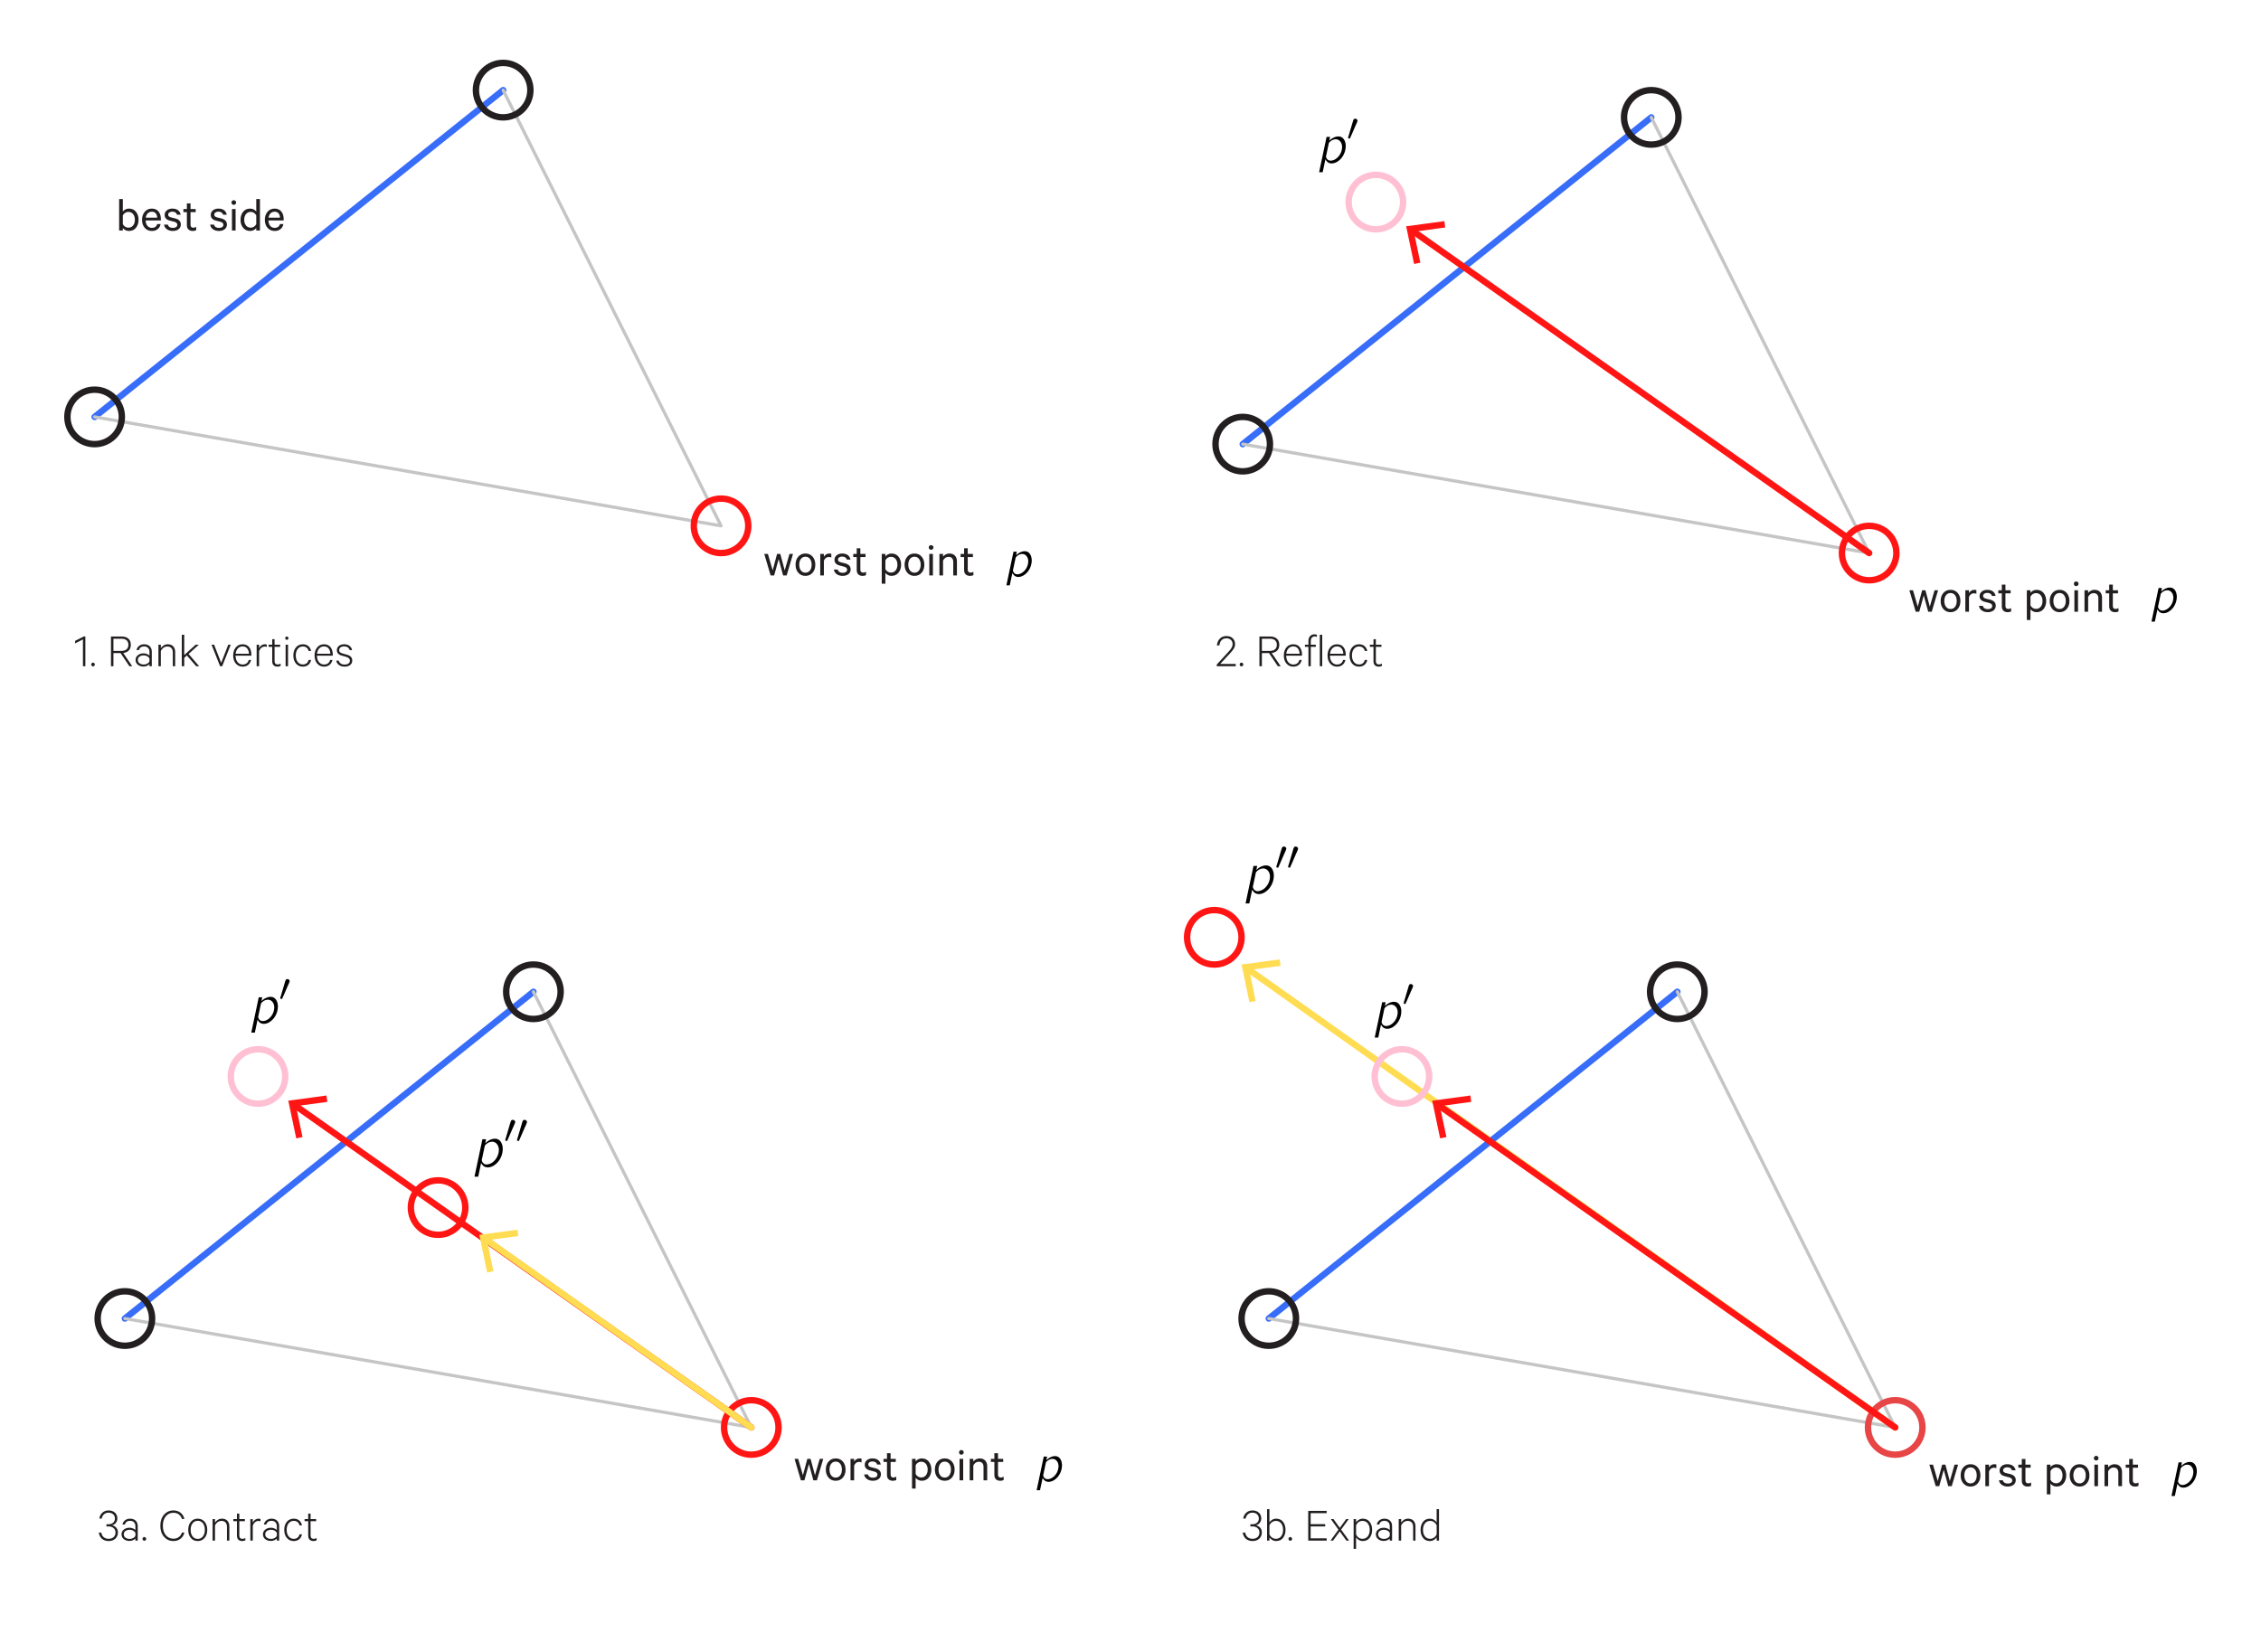 <?xml version="1.0" encoding="iso-8859-1"?>
<!-- Generator: Adobe Illustrator 16.0.0, SVG Export Plug-In . SVG Version: 6.00 Build 0)  -->
<!DOCTYPE svg PUBLIC "-//W3C//DTD SVG 1.1//EN" "http://www.w3.org/Graphics/SVG/1.1/DTD/svg11.dtd">
<svg version="1.1" id="Layer_1" xmlns="http://www.w3.org/2000/svg" xmlns:xlink="http://www.w3.org/1999/xlink" x="0px" y="0px"
	 width="704.668px" height="515px" viewBox="0 0 704.668 515" style="enable-background:new 0 0 704.668 515;" xml:space="preserve"
	>
<g>
	
		<line style="fill:none;stroke:#386DF9;stroke-width:2;stroke-linecap:round;stroke-linejoin:round;stroke-miterlimit:10;" x1="156.814" y1="28.098" x2="29.488" y2="129.958"/>
	<polyline style="fill:none;stroke:#C6C5C5;stroke-linecap:round;stroke-linejoin:round;stroke-miterlimit:10;" points="
		29.488,129.958 224.722,163.912 156.814,28.098 	"/>
	
		<circle style="fill:none;stroke:#231F20;stroke-width:2;stroke-linecap:round;stroke-linejoin:round;stroke-miterlimit:10;" cx="29.488" cy="129.958" r="8.488"/>
	
		<circle style="fill:none;stroke:#231F20;stroke-width:2;stroke-linecap:round;stroke-linejoin:round;stroke-miterlimit:10;" cx="156.814" cy="28.098" r="8.489"/>
	
		<circle style="fill:none;stroke:#FF1614;stroke-width:2;stroke-linecap:round;stroke-linejoin:round;stroke-miterlimit:10;" cx="224.721" cy="163.912" r="8.489"/>
	<g>
		<rect x="237.926" y="169.571" style="fill:none;" width="70.737" height="16.977"/>
		<path style="fill:#231F20;" d="M243.193,172.68l1.373,5.116l1.479-5.116h1.102l-1.977,6.7h-1.102l-1.388-5.085l-1.403,5.085
			h-1.102l-1.977-6.7h1.132l1.479,5.116l1.373-5.116H243.193z"/>
		<path style="fill:#231F20;" d="M253.25,173.517c0.568,0.649,0.853,1.486,0.853,2.513s-0.284,1.864-0.853,2.513
			s-1.311,0.973-2.226,0.973s-1.657-0.324-2.226-0.973s-0.853-1.486-0.853-2.513s0.284-1.864,0.853-2.513s1.31-0.973,2.226-0.973
			S252.682,172.868,253.25,173.517z M252.436,177.833c0.347-0.458,0.521-1.059,0.521-1.803c0-0.744-0.173-1.345-0.521-1.803
			c-0.347-0.458-0.817-0.687-1.411-0.687s-1.063,0.229-1.411,0.687c-0.347,0.458-0.521,1.059-0.521,1.803
			c0,0.745,0.174,1.346,0.521,1.803c0.347,0.458,0.817,0.687,1.411,0.687S252.088,178.291,252.436,177.833z"/>
		<path style="fill:#231F20;" d="M259.083,172.649v1.162c-0.181-0.121-0.433-0.181-0.754-0.181c-0.362,0-0.685,0.111-0.966,0.332
			c-0.282,0.221-0.478,0.528-0.588,0.92v4.497h-1.132v-6.7h1.132v0.875c0.151-0.292,0.375-0.533,0.671-0.725
			c0.296-0.191,0.626-0.287,0.988-0.287C258.726,172.544,258.942,172.579,259.083,172.649z"/>
		<path style="fill:#231F20;" d="M259.883,177.539h1.177c0.211,0.684,0.739,1.026,1.584,1.026c0.412,0,0.744-0.083,0.996-0.249
			c0.251-0.166,0.377-0.415,0.377-0.747c0-0.453-0.332-0.764-0.996-0.936l-1.328-0.347c-1.077-0.271-1.615-0.86-1.615-1.766
			c0-0.583,0.227-1.059,0.679-1.426s1.026-0.551,1.72-0.551c0.724,0,1.308,0.166,1.75,0.498c0.442,0.332,0.724,0.8,0.845,1.403
			h-1.132c-0.202-0.634-0.694-0.951-1.479-0.951c-0.352,0-0.654,0.083-0.905,0.249c-0.252,0.166-0.377,0.405-0.377,0.717
			c0,0.221,0.073,0.395,0.219,0.521c0.146,0.126,0.385,0.234,0.717,0.325l1.298,0.317c1.137,0.302,1.705,0.925,1.705,1.871
			c0,0.624-0.231,1.117-0.694,1.479c-0.463,0.362-1.062,0.543-1.796,0.543s-1.351-0.176-1.849-0.528
			C260.283,178.635,259.984,178.153,259.883,177.539z"/>
		<path style="fill:#231F20;" d="M267.006,177.69v-4.044h-1.087v-0.966h1.087v-1.766h1.132v1.766h1.614v0.966h-1.614v3.923
			c0,0.624,0.296,0.936,0.89,0.936c0.312,0,0.604-0.09,0.875-0.271v1.057c-0.282,0.151-0.634,0.226-1.056,0.226
			c-0.563,0-1.011-0.153-1.343-0.46C267.172,178.749,267.006,178.293,267.006,177.69z"/>
		<path style="fill:#231F20;" d="M275.939,178.595v3.35h-1.132v-9.266h1.132v0.785c0.191-0.261,0.455-0.48,0.792-0.656
			c0.337-0.176,0.702-0.264,1.094-0.264c0.945,0,1.685,0.334,2.218,1.003c0.533,0.669,0.8,1.497,0.8,2.482s-0.267,1.813-0.8,2.482
			c-0.534,0.669-1.273,1.003-2.218,1.003c-0.393,0-0.757-0.088-1.094-0.264C276.395,179.076,276.13,178.857,275.939,178.595z
			 M275.939,174.672v2.716c0.171,0.342,0.41,0.611,0.717,0.808c0.307,0.196,0.641,0.294,1.003,0.294
			c0.624,0,1.119-0.229,1.486-0.687c0.367-0.458,0.551-1.049,0.551-1.773s-0.184-1.315-0.551-1.773
			c-0.367-0.458-0.863-0.687-1.486-0.687c-0.362,0-0.697,0.098-1.003,0.294C276.349,174.061,276.11,174.33,275.939,174.672z"/>
		<path style="fill:#231F20;" d="M287.234,173.517c0.568,0.649,0.853,1.486,0.853,2.513s-0.284,1.864-0.853,2.513
			s-1.311,0.973-2.226,0.973s-1.657-0.324-2.226-0.973s-0.853-1.486-0.853-2.513s0.284-1.864,0.853-2.513s1.31-0.973,2.226-0.973
			S286.666,172.868,287.234,173.517z M286.419,177.833c0.347-0.458,0.521-1.059,0.521-1.803c0-0.744-0.173-1.345-0.521-1.803
			c-0.347-0.458-0.817-0.687-1.411-0.687s-1.063,0.229-1.411,0.687c-0.347,0.458-0.521,1.059-0.521,1.803
			c0,0.745,0.174,1.346,0.521,1.803c0.347,0.458,0.817,0.687,1.411,0.687S286.072,178.291,286.419,177.833z"/>
		<path style="fill:#231F20;" d="M290.705,170.145c0.146,0.141,0.219,0.312,0.219,0.513s-0.073,0.372-0.219,0.513
			c-0.146,0.141-0.319,0.211-0.521,0.211s-0.372-0.07-0.513-0.211c-0.141-0.141-0.211-0.312-0.211-0.513s0.07-0.372,0.211-0.513
			c0.141-0.141,0.312-0.211,0.513-0.211S290.559,170.004,290.705,170.145z M290.758,172.68v6.7h-1.132v-6.7H290.758z"/>
		<path style="fill:#231F20;" d="M292.78,179.38v-6.7h1.132v0.845c0.211-0.282,0.49-0.516,0.837-0.702s0.727-0.279,1.139-0.279
			c0.745,0,1.323,0.221,1.735,0.664s0.619,1.036,0.619,1.781v4.391h-1.146v-4.21c0-0.483-0.124-0.868-0.37-1.154
			s-0.616-0.43-1.109-0.43c-0.393,0-0.745,0.119-1.057,0.355c-0.312,0.236-0.528,0.536-0.648,0.898v4.542H292.78z"/>
		<path style="fill:#231F20;" d="M300.476,177.69v-4.044h-1.087v-0.966h1.087v-1.766h1.132v1.766h1.614v0.966h-1.614v3.923
			c0,0.624,0.296,0.936,0.89,0.936c0.312,0,0.604-0.09,0.875-0.271v1.057c-0.282,0.151-0.634,0.226-1.056,0.226
			c-0.563,0-1.011-0.153-1.343-0.46C300.642,178.749,300.476,178.293,300.476,177.69z"/>
	</g>
	<g>
		<rect x="25.245" y="62.051" style="fill:none;" width="63.663" height="33.954"/>
		<path style="fill:#231F20;" d="M38.281,71.075v0.785h-1.147v-9.809h1.147v3.893c0.181-0.261,0.442-0.48,0.785-0.656
			c0.342-0.176,0.709-0.264,1.102-0.264c0.945,0,1.685,0.334,2.218,1.003c0.533,0.669,0.8,1.497,0.8,2.482
			c0,0.996-0.267,1.826-0.8,2.49c-0.534,0.664-1.273,0.996-2.218,0.996c-0.393,0-0.76-0.088-1.102-0.264
			C38.723,71.556,38.461,71.337,38.281,71.075z M38.281,67.152v2.716c0.171,0.342,0.41,0.611,0.717,0.808
			c0.307,0.196,0.641,0.294,1.003,0.294c0.624,0,1.119-0.229,1.486-0.687c0.367-0.458,0.551-1.049,0.551-1.773
			s-0.184-1.315-0.551-1.773c-0.367-0.458-0.863-0.687-1.486-0.687c-0.362,0-0.697,0.098-1.003,0.294
			C38.69,66.541,38.452,66.81,38.281,67.152z"/>
		<path style="fill:#231F20;" d="M48.979,69.853h1.071c-0.121,0.654-0.417,1.174-0.89,1.562c-0.473,0.388-1.077,0.581-1.811,0.581
			c-0.916,0-1.657-0.319-2.226-0.958c-0.568-0.639-0.853-1.477-0.853-2.513c0-1.016,0.281-1.854,0.845-2.513
			c0.563-0.659,1.298-0.988,2.204-0.988c0.895,0,1.589,0.299,2.082,0.898c0.493,0.599,0.74,1.396,0.74,2.392v0.408h-4.738
			c0.01,0.704,0.193,1.265,0.551,1.683c0.357,0.417,0.822,0.626,1.396,0.626c0.423,0,0.777-0.103,1.064-0.309
			S48.889,70.225,48.979,69.853z M47.334,65.99c-0.503,0-0.925,0.166-1.268,0.498c-0.342,0.332-0.553,0.79-0.634,1.373h3.562
			c-0.01-0.533-0.156-0.978-0.438-1.335C48.275,66.168,47.868,65.99,47.334,65.99z"/>
		<path style="fill:#231F20;" d="M51.122,70.019h1.177c0.211,0.684,0.739,1.026,1.584,1.026c0.412,0,0.744-0.083,0.996-0.249
			c0.251-0.166,0.377-0.415,0.377-0.747c0-0.453-0.332-0.764-0.996-0.936l-1.328-0.347c-1.077-0.271-1.615-0.86-1.615-1.766
			c0-0.583,0.227-1.059,0.679-1.426s1.026-0.551,1.72-0.551c0.724,0,1.308,0.166,1.75,0.498c0.442,0.332,0.724,0.8,0.845,1.403
			h-1.132c-0.202-0.634-0.694-0.951-1.479-0.951c-0.352,0-0.654,0.083-0.905,0.249c-0.252,0.166-0.377,0.405-0.377,0.717
			c0,0.221,0.073,0.395,0.219,0.521c0.146,0.126,0.385,0.234,0.717,0.325l1.298,0.317c1.137,0.302,1.705,0.925,1.705,1.871
			c0,0.624-0.231,1.117-0.694,1.479c-0.463,0.362-1.062,0.543-1.796,0.543s-1.351-0.176-1.849-0.528
			C51.521,71.115,51.222,70.633,51.122,70.019z"/>
		<path style="fill:#231F20;" d="M58.244,70.17v-4.044h-1.087V65.16h1.087v-1.766h1.132v1.766h1.614v0.966h-1.614v3.923
			c0,0.624,0.296,0.936,0.89,0.936c0.312,0,0.604-0.09,0.875-0.271v1.057c-0.282,0.151-0.634,0.226-1.056,0.226
			c-0.563,0-1.011-0.153-1.343-0.46C58.41,71.229,58.244,70.773,58.244,70.17z"/>
		<path style="fill:#231F20;" d="M65.488,70.019h1.177c0.211,0.684,0.739,1.026,1.584,1.026c0.412,0,0.744-0.083,0.996-0.249
			c0.251-0.166,0.377-0.415,0.377-0.747c0-0.453-0.332-0.764-0.996-0.936l-1.328-0.347c-1.077-0.271-1.615-0.86-1.615-1.766
			c0-0.583,0.227-1.059,0.679-1.426s1.026-0.551,1.72-0.551c0.724,0,1.308,0.166,1.75,0.498c0.442,0.332,0.724,0.8,0.845,1.403
			h-1.132c-0.202-0.634-0.694-0.951-1.479-0.951c-0.352,0-0.654,0.083-0.905,0.249c-0.252,0.166-0.377,0.405-0.377,0.717
			c0,0.221,0.073,0.395,0.219,0.521c0.146,0.126,0.385,0.234,0.717,0.325l1.298,0.317c1.137,0.302,1.705,0.925,1.705,1.871
			c0,0.624-0.231,1.117-0.694,1.479c-0.463,0.362-1.062,0.543-1.796,0.543s-1.351-0.176-1.849-0.528
			C65.888,71.115,65.588,70.633,65.488,70.019z"/>
		<path style="fill:#231F20;" d="M73.372,62.625c0.146,0.141,0.219,0.312,0.219,0.513s-0.073,0.372-0.219,0.513
			c-0.146,0.141-0.319,0.211-0.521,0.211s-0.372-0.07-0.513-0.211c-0.141-0.141-0.211-0.312-0.211-0.513s0.07-0.372,0.211-0.513
			c0.141-0.141,0.312-0.211,0.513-0.211S73.226,62.484,73.372,62.625z M73.425,65.16v6.7h-1.132v-6.7H73.425z"/>
		<path style="fill:#231F20;" d="M79.868,71.86v-0.785c-0.181,0.262-0.443,0.48-0.785,0.656c-0.342,0.176-0.709,0.264-1.102,0.264
			c-0.946,0-1.686-0.332-2.218-0.996c-0.534-0.664-0.8-1.494-0.8-2.49c0-0.986,0.266-1.813,0.8-2.482
			c0.533-0.669,1.272-1.003,2.218-1.003c0.392,0,0.759,0.088,1.102,0.264c0.342,0.176,0.604,0.395,0.785,0.656v-3.893h1.147v9.809
			H79.868z M79.868,69.868v-2.716c-0.171-0.342-0.41-0.611-0.717-0.808c-0.307-0.196-0.642-0.294-1.003-0.294
			c-0.624,0-1.12,0.229-1.486,0.687c-0.368,0.458-0.551,1.049-0.551,1.773s0.184,1.315,0.551,1.773
			c0.367,0.458,0.862,0.687,1.486,0.687c0.362,0,0.696-0.098,1.003-0.294C79.458,70.479,79.697,70.21,79.868,69.868z"/>
		<path style="fill:#231F20;" d="M87.247,69.853h1.071c-0.121,0.654-0.417,1.174-0.89,1.562c-0.473,0.388-1.077,0.581-1.811,0.581
			c-0.916,0-1.657-0.319-2.226-0.958c-0.568-0.639-0.853-1.477-0.853-2.513c0-1.016,0.281-1.854,0.845-2.513
			c0.563-0.659,1.298-0.988,2.204-0.988c0.895,0,1.589,0.299,2.082,0.898c0.493,0.599,0.74,1.396,0.74,2.392v0.408h-4.738
			c0.01,0.704,0.193,1.265,0.551,1.683c0.357,0.417,0.822,0.626,1.396,0.626c0.423,0,0.777-0.103,1.064-0.309
			S87.157,70.225,87.247,69.853z M85.602,65.99c-0.503,0-0.925,0.166-1.268,0.498c-0.342,0.332-0.553,0.79-0.634,1.373h3.562
			c-0.01-0.533-0.156-0.978-0.438-1.335C86.543,66.168,86.135,65.99,85.602,65.99z"/>
	</g>
	<path d="M318.958,172.713c1.083,0.244,1.604,1.459,1.508,2.481c-0.037,0.34-0.084,0.669-0.183,0.997
		c-0.292,0.974-0.937,1.873-1.799,2.396c-0.401,0.244-0.852,0.414-1.338,0.438c-0.705,0.048-1.13-0.329-1.349-0.827
		c-0.037-0.122-0.11-0.255-0.11-0.365c0-0.182,0.085-0.401,0.122-0.571c0.183-0.913,0.571-2.712,0.571-2.712l0.098-0.474
		c0.073-0.39,0.194-0.486,0.474-0.742C317.486,172.908,318.119,172.568,318.958,172.713 M316.672,173.09l0.231-1.119h-1.033
		l-2.213,10.482h1.046l0.814-3.83c0.17,0.303,0.341,0.583,0.622,0.814c0.862,0.705,2.115,0.414,2.966-0.134
		c1.605-1.009,2.53-2.979,2.445-4.852c-0.049-1.021-0.511-2.213-1.581-2.542C318.642,171.545,317.268,172.507,316.672,173.09z"/>
</g>
<g>
	<g>
		<g>
			
				<line style="fill:none;stroke:#FFDC52;stroke-width:2;stroke-linecap:round;stroke-linejoin:round;" x1="590.666" y1="444.972" x2="388.714" y2="301.923"/>
			<g>
				<polygon style="fill:#FFDC52;" points="398.85,299.078 399.116,301.062 389.342,302.364 391.355,312.02 389.396,312.427 
					386.945,300.667 				"/>
			</g>
		</g>
	</g>
	
		<line style="fill:none;stroke:#386DF9;stroke-width:2;stroke-linecap:round;stroke-linejoin:round;stroke-miterlimit:10;" x1="522.759" y1="309.158" x2="395.433" y2="411.019"/>
	<polyline style="fill:none;stroke:#C6C5C5;stroke-linecap:round;stroke-linejoin:round;stroke-miterlimit:10;" points="
		395.433,411.019 590.666,444.972 522.759,309.158 	"/>
	
		<circle style="fill:none;stroke:#231F20;stroke-width:2;stroke-linecap:round;stroke-linejoin:round;stroke-miterlimit:10;" cx="395.433" cy="411.019" r="8.488"/>
	
		<circle style="fill:none;stroke:#231F20;stroke-width:2;stroke-linecap:round;stroke-linejoin:round;stroke-miterlimit:10;" cx="522.759" cy="309.158" r="8.488"/>
	
		<circle style="fill:none;stroke:#E74546;stroke-width:2;stroke-linecap:round;stroke-linejoin:round;stroke-miterlimit:10;" cx="590.666" cy="444.972" r="8.488"/>
	
		<circle style="fill:none;stroke:#FFC0D4;stroke-width:2;stroke-linecap:round;stroke-linejoin:round;stroke-miterlimit:10;" cx="436.932" cy="335.566" r="8.488"/>
	<g>
		<g>
			
				<line style="fill:none;stroke:#FF1614;stroke-width:2;stroke-linecap:round;stroke-linejoin:round;" x1="590.666" y1="444.972" x2="448.135" y2="344.362"/>
			<g>
				<polygon style="fill:#FF1614;" points="458.267,341.501 458.536,343.484 448.764,344.803 450.793,354.455 448.833,354.864 
					446.364,343.109 				"/>
			</g>
		</g>
	</g>
	<g>
		<rect x="386.944" y="470.438" style="fill:none;" width="127.326" height="33.953"/>
		<path style="fill:#231F20;" d="M389.691,475.824v-0.679h0.694c0.563,0,1.028-0.161,1.396-0.482
			c0.367-0.322,0.551-0.76,0.551-1.313c0-0.533-0.184-0.968-0.551-1.306c-0.368-0.337-0.848-0.505-1.441-0.505
			c-0.554,0-1.019,0.166-1.396,0.498c-0.377,0.332-0.621,0.779-0.731,1.343h-0.755c0.121-0.765,0.443-1.378,0.966-1.841
			c0.523-0.463,1.162-0.694,1.917-0.694c0.835,0,1.501,0.231,1.999,0.694s0.747,1.057,0.747,1.78c0,0.544-0.161,1.017-0.482,1.419
			c-0.322,0.402-0.725,0.648-1.207,0.739c0.543,0.091,0.99,0.335,1.343,0.731c0.352,0.397,0.528,0.898,0.528,1.502
			c0,0.765-0.26,1.401-0.777,1.909c-0.519,0.508-1.22,0.762-2.105,0.762c-0.855,0-1.554-0.236-2.098-0.709
			c-0.543-0.473-0.87-1.111-0.98-1.917h0.77c0.11,0.614,0.364,1.09,0.762,1.427s0.913,0.505,1.547,0.505
			c0.644,0,1.159-0.179,1.547-0.535c0.388-0.357,0.581-0.833,0.581-1.427c0-0.583-0.204-1.046-0.611-1.388s-0.908-0.514-1.501-0.514
			H389.691z"/>
		<path style="fill:#231F20;" d="M395.638,479.25v0.996h-0.739v-9.809h0.739v4.104c0.201-0.312,0.49-0.578,0.867-0.8
			c0.378-0.222,0.782-0.332,1.215-0.332c0.945,0,1.67,0.335,2.173,1.004s0.755,1.496,0.755,2.482c0,0.985-0.252,1.812-0.755,2.481
			c-0.503,0.67-1.228,1.004-2.173,1.004c-0.433,0-0.837-0.11-1.215-0.332C396.128,479.829,395.839,479.562,395.638,479.25z
			 M395.638,475.433v2.927c0.221,0.423,0.511,0.75,0.867,0.981c0.357,0.231,0.742,0.347,1.154,0.347c0.685,0,1.228-0.259,1.63-0.777
			c0.402-0.518,0.604-1.189,0.604-2.014c0-0.825-0.201-1.497-0.604-2.015c-0.402-0.519-0.945-0.777-1.63-0.777
			c-0.412,0-0.797,0.115-1.154,0.347C396.148,474.683,395.858,475.01,395.638,475.433z"/>
		<path style="fill:#231F20;" d="M401.734,480.125c-0.111-0.11-0.166-0.246-0.166-0.407s0.055-0.299,0.166-0.415
			c0.11-0.115,0.241-0.173,0.393-0.173c0.16,0,0.296,0.058,0.407,0.173c0.11,0.116,0.166,0.254,0.166,0.415
			s-0.056,0.297-0.166,0.407c-0.111,0.111-0.247,0.166-0.407,0.166C401.976,480.291,401.845,480.236,401.734,480.125z"/>
		<path style="fill:#231F20;" d="M407.726,470.98h5.749v0.709h-4.995v3.426h4.527v0.709h-4.527v3.713h4.995v0.709h-5.749V470.98z"/>
		<path style="fill:#231F20;" d="M420.341,473.546l-2.369,3.26l2.475,3.44h-0.83l-2.067-2.867l-2.082,2.867h-0.8l2.475-3.41
			l-2.369-3.29h0.83l1.962,2.731l1.977-2.731H420.341z"/>
		<path style="fill:#231F20;" d="M422.635,479.25v3.562h-0.755v-9.266h0.755v0.996c0.201-0.312,0.49-0.578,0.867-0.8
			c0.378-0.222,0.782-0.332,1.215-0.332c0.936,0,1.657,0.335,2.166,1.004c0.508,0.669,0.762,1.496,0.762,2.482
			c0,0.985-0.254,1.812-0.762,2.481c-0.509,0.67-1.23,1.004-2.166,1.004c-0.433,0-0.837-0.11-1.215-0.332
			C423.125,479.829,422.836,479.562,422.635,479.25z M422.635,475.433v2.927c0.462,0.886,1.132,1.328,2.007,1.328
			c0.694,0,1.242-0.259,1.645-0.777c0.402-0.518,0.604-1.189,0.604-2.014c0-0.825-0.201-1.497-0.604-2.015
			c-0.402-0.519-0.95-0.777-1.645-0.777C423.767,474.104,423.097,474.547,422.635,475.433z"/>
		<path style="fill:#231F20;" d="M433.862,480.246h-0.725v-0.634c-0.161,0.191-0.412,0.362-0.755,0.513
			c-0.342,0.151-0.709,0.227-1.102,0.227c-0.704,0-1.292-0.188-1.766-0.565c-0.473-0.378-0.709-0.878-0.709-1.502
			c0-0.604,0.241-1.097,0.725-1.479c0.482-0.383,1.076-0.573,1.78-0.573c0.362,0,0.715,0.072,1.057,0.219
			c0.342,0.146,0.599,0.309,0.77,0.49v-1.192c0-0.503-0.148-0.907-0.445-1.215c-0.297-0.307-0.707-0.46-1.229-0.46
			c-0.835,0-1.379,0.382-1.63,1.146h-0.739c0.131-0.563,0.409-1.006,0.837-1.328c0.428-0.321,0.938-0.482,1.532-0.482
			c0.744,0,1.33,0.209,1.758,0.626c0.428,0.418,0.642,0.979,0.642,1.683V480.246z M433.138,478.722v-0.86
			c-0.11-0.291-0.335-0.53-0.672-0.717c-0.337-0.186-0.706-0.278-1.108-0.278c-0.514,0-0.948,0.123-1.306,0.369
			c-0.357,0.247-0.536,0.597-0.536,1.049c0,0.453,0.179,0.805,0.536,1.057c0.357,0.251,0.792,0.377,1.306,0.377
			c0.402,0,0.771-0.093,1.108-0.279C432.803,479.253,433.027,479.014,433.138,478.722z"/>
		<path style="fill:#231F20;" d="M435.93,480.246v-6.7h0.755v1.071c0.221-0.342,0.521-0.629,0.897-0.86
			c0.378-0.231,0.792-0.347,1.245-0.347c0.744,0,1.317,0.219,1.721,0.656c0.402,0.438,0.604,1.019,0.604,1.743v4.437h-0.739v-4.331
			c0-0.543-0.144-0.98-0.431-1.312c-0.286-0.332-0.717-0.498-1.29-0.498c-0.442,0-0.845,0.136-1.207,0.407s-0.629,0.619-0.8,1.041
			v4.693H435.93z"/>
		<path style="fill:#231F20;" d="M447.745,480.246v-0.996c-0.201,0.312-0.49,0.579-0.868,0.8c-0.377,0.222-0.782,0.332-1.215,0.332
			c-0.945,0-1.67-0.334-2.173-1.004c-0.503-0.669-0.754-1.496-0.754-2.481c0-0.986,0.251-1.813,0.754-2.482s1.228-1.004,2.173-1.004
			c0.433,0,0.838,0.11,1.215,0.332c0.378,0.222,0.667,0.488,0.868,0.8v-4.104h0.739v9.809H447.745z M447.745,478.359v-2.927
			c-0.222-0.423-0.511-0.75-0.868-0.981c-0.356-0.231-0.741-0.347-1.154-0.347c-0.684,0-1.228,0.259-1.63,0.777
			c-0.402,0.518-0.604,1.189-0.604,2.015c0,0.824,0.201,1.496,0.604,2.014c0.402,0.519,0.946,0.777,1.63,0.777
			c0.413,0,0.798-0.115,1.154-0.347C447.234,479.109,447.523,478.782,447.745,478.359z"/>
	</g>
	
		<circle style="fill:none;stroke:#FF1614;stroke-width:2;stroke-linecap:round;stroke-linejoin:round;stroke-miterlimit:10;" cx="378.456" cy="292.181" r="8.488"/>
	<g>
		<rect x="601.041" y="453.461" style="fill:none;" width="70.736" height="16.977"/>
		<path style="fill:#231F20;" d="M606.308,456.569l1.373,5.115l1.479-5.115h1.102l-1.978,6.7h-1.102l-1.388-5.086l-1.404,5.086
			h-1.102l-1.977-6.7h1.132l1.479,5.115l1.374-5.115H606.308z"/>
		<path style="fill:#231F20;" d="M616.365,457.407c0.568,0.648,0.854,1.486,0.854,2.513c0,1.025-0.285,1.863-0.854,2.512
			c-0.568,0.649-1.311,0.974-2.226,0.974s-1.657-0.324-2.226-0.974c-0.568-0.648-0.853-1.486-0.853-2.512
			c0-1.026,0.284-1.864,0.853-2.513c0.568-0.649,1.311-0.974,2.226-0.974S615.797,456.758,616.365,457.407z M615.551,461.723
			c0.347-0.458,0.521-1.059,0.521-1.803c0-0.745-0.174-1.346-0.521-1.804s-0.817-0.687-1.411-0.687s-1.063,0.229-1.411,0.687
			c-0.347,0.458-0.521,1.059-0.521,1.804c0,0.744,0.174,1.345,0.521,1.803c0.348,0.458,0.817,0.687,1.411,0.687
			S615.204,462.181,615.551,461.723z"/>
		<path style="fill:#231F20;" d="M622.198,456.539v1.162c-0.182-0.121-0.434-0.181-0.755-0.181c-0.362,0-0.685,0.11-0.966,0.331
			c-0.282,0.222-0.478,0.528-0.589,0.921v4.497h-1.132v-6.7h1.132v0.875c0.151-0.291,0.375-0.533,0.672-0.724
			c0.297-0.191,0.626-0.287,0.988-0.287C621.841,456.434,622.057,456.469,622.198,456.539z"/>
		<path style="fill:#231F20;" d="M622.998,461.429h1.177c0.211,0.684,0.739,1.026,1.584,1.026c0.413,0,0.745-0.083,0.996-0.249
			c0.252-0.166,0.378-0.415,0.378-0.747c0-0.453-0.332-0.765-0.996-0.936l-1.328-0.348c-1.077-0.271-1.615-0.86-1.615-1.766
			c0-0.583,0.227-1.059,0.68-1.426c0.452-0.367,1.026-0.551,1.72-0.551c0.725,0,1.309,0.166,1.751,0.498s0.725,0.8,0.845,1.403
			h-1.132c-0.201-0.634-0.693-0.951-1.479-0.951c-0.353,0-0.654,0.083-0.905,0.249c-0.252,0.166-0.377,0.405-0.377,0.717
			c0,0.222,0.072,0.396,0.219,0.521c0.146,0.125,0.385,0.233,0.717,0.324l1.298,0.316c1.137,0.302,1.705,0.926,1.705,1.871
			c0,0.624-0.231,1.117-0.694,1.479s-1.062,0.543-1.796,0.543s-1.351-0.176-1.849-0.528
			C623.397,462.525,623.098,462.042,622.998,461.429z"/>
		<path style="fill:#231F20;" d="M630.12,461.579v-4.044h-1.087v-0.966h1.087v-1.766h1.132v1.766h1.614v0.966h-1.614v3.924
			c0,0.624,0.297,0.936,0.89,0.936c0.312,0,0.604-0.091,0.876-0.271v1.056c-0.282,0.151-0.634,0.227-1.057,0.227
			c-0.563,0-1.011-0.153-1.343-0.46S630.12,462.183,630.12,461.579z"/>
		<path style="fill:#231F20;" d="M639.053,462.484v3.351h-1.132v-9.266h1.132v0.785c0.191-0.262,0.455-0.48,0.793-0.657
			c0.337-0.176,0.701-0.264,1.094-0.264c0.945,0,1.685,0.335,2.218,1.004s0.8,1.496,0.8,2.482c0,0.985-0.267,1.812-0.8,2.481
			c-0.533,0.67-1.272,1.004-2.218,1.004c-0.393,0-0.757-0.088-1.094-0.264C639.508,462.966,639.244,462.746,639.053,462.484z
			 M639.053,458.562v2.716c0.171,0.343,0.41,0.611,0.717,0.808s0.642,0.294,1.004,0.294c0.624,0,1.119-0.229,1.486-0.687
			c0.367-0.457,0.551-1.049,0.551-1.772c0-0.725-0.184-1.315-0.551-1.773s-0.862-0.687-1.486-0.687
			c-0.362,0-0.697,0.098-1.004,0.294S639.224,458.22,639.053,458.562z"/>
		<path style="fill:#231F20;" d="M650.348,457.407c0.568,0.648,0.854,1.486,0.854,2.513c0,1.025-0.285,1.863-0.854,2.512
			c-0.568,0.649-1.311,0.974-2.226,0.974s-1.657-0.324-2.226-0.974c-0.568-0.648-0.853-1.486-0.853-2.512
			c0-1.026,0.284-1.864,0.853-2.513c0.568-0.649,1.311-0.974,2.226-0.974S649.779,456.758,650.348,457.407z M649.533,461.723
			c0.347-0.458,0.521-1.059,0.521-1.803c0-0.745-0.174-1.346-0.521-1.804s-0.817-0.687-1.411-0.687s-1.063,0.229-1.411,0.687
			c-0.347,0.458-0.521,1.059-0.521,1.804c0,0.744,0.174,1.345,0.521,1.803c0.348,0.458,0.817,0.687,1.411,0.687
			S649.187,462.181,649.533,461.723z"/>
		<path style="fill:#231F20;" d="M653.818,454.034c0.146,0.141,0.219,0.312,0.219,0.513c0,0.202-0.073,0.373-0.219,0.514
			s-0.319,0.211-0.521,0.211s-0.372-0.07-0.513-0.211c-0.142-0.141-0.212-0.312-0.212-0.514c0-0.201,0.07-0.372,0.212-0.513
			c0.141-0.141,0.312-0.211,0.513-0.211S653.673,453.894,653.818,454.034z M653.871,456.569v6.7h-1.132v-6.7H653.871z"/>
		<path style="fill:#231F20;" d="M655.894,463.27v-6.7h1.132v0.845c0.212-0.281,0.49-0.515,0.838-0.701
			c0.347-0.187,0.727-0.279,1.14-0.279c0.744,0,1.322,0.222,1.735,0.664c0.412,0.442,0.618,1.036,0.618,1.78v4.392h-1.146v-4.21
			c0-0.483-0.123-0.868-0.37-1.154c-0.246-0.287-0.616-0.431-1.109-0.431c-0.392,0-0.744,0.118-1.056,0.354
			c-0.312,0.236-0.528,0.536-0.649,0.898v4.542H655.894z"/>
		<path style="fill:#231F20;" d="M663.59,461.579v-4.044h-1.087v-0.966h1.087v-1.766h1.132v1.766h1.614v0.966h-1.614v3.924
			c0,0.624,0.297,0.936,0.89,0.936c0.312,0,0.604-0.091,0.876-0.271v1.056c-0.282,0.151-0.634,0.227-1.057,0.227
			c-0.563,0-1.011-0.153-1.343-0.46S663.59,462.183,663.59,461.579z"/>
	</g>
	<path d="M682.072,456.604c1.083,0.243,1.604,1.459,1.509,2.48c-0.037,0.34-0.085,0.669-0.184,0.997
		c-0.292,0.973-0.937,1.872-1.799,2.395c-0.401,0.244-0.852,0.415-1.339,0.438c-0.703,0.049-1.13-0.328-1.349-0.827
		c-0.036-0.121-0.11-0.255-0.11-0.364c0-0.183,0.086-0.402,0.123-0.571c0.182-0.912,0.57-2.712,0.57-2.712l0.098-0.475
		c0.073-0.389,0.194-0.486,0.475-0.741C680.601,456.798,681.234,456.458,682.072,456.604 M679.786,456.979l0.231-1.119h-1.033
		l-2.214,10.482h1.047l0.814-3.83c0.169,0.304,0.341,0.584,0.62,0.815c0.862,0.704,2.115,0.413,2.966-0.134
		c1.606-1.01,2.53-2.979,2.444-4.853c-0.048-1.021-0.51-2.213-1.58-2.542C681.756,455.436,680.383,456.396,679.786,456.979z"/>
	<g>
		<path d="M434.014,313.206c1.137,0.254,1.686,1.531,1.584,2.604c-0.039,0.358-0.09,0.703-0.193,1.048
			c-0.306,1.022-0.981,1.968-1.89,2.518c-0.409,0.255-0.894,0.434-1.393,0.46c-0.741,0.051-1.188-0.345-1.432-0.869
			c-0.037-0.128-0.102-0.268-0.102-0.384c0-0.191,0.075-0.408,0.116-0.6c0.189-0.946,0.599-2.849,0.599-2.849l0.104-0.499
			c0.075-0.409,0.217-0.511,0.51-0.779C432.466,313.409,433.131,313.051,434.014,313.206 M431.624,313.601l0.229-1.176h-1.085
			l-2.324,11.014h1.11l0.844-4.024c0.191,0.319,0.357,0.613,0.652,0.856c0.919,0.74,2.222,0.435,3.116-0.142
			c1.686-1.06,2.656-3.13,2.568-5.097c-0.052-1.073-0.538-2.325-1.648-2.67C433.68,311.979,432.237,312.988,431.624,313.601z"/>
		<path d="M439.608,306.753c-0.063,0-0.114,0.025-0.179,0.052c-0.28,0.115-0.332,0.396-0.422,0.664l-0.141,0.473l-1.1,3.717
			c-0.037,0.116-0.318,0.983-0.306,1.074c0.025,0.127,0.218,0.166,0.331,0.204c0.052,0.013,0.091,0.039,0.143,0.026
			c0.14-0.014,0.191-0.218,0.23-0.333l0.471-1.047l1.124-2.606c0.116-0.243,0.538-1.137,0.59-1.354
			C440.565,307.061,439.991,306.678,439.608,306.753"/>
	</g>
</g>
<g>
	<path d="M394.112,270.747c1.208,0.271,1.791,1.628,1.683,2.768c-0.041,0.38-0.096,0.746-0.203,1.113
		c-0.326,1.085-1.045,2.089-2.009,2.672c-0.446,0.271-0.963,0.461-1.492,0.502c-0.786,0.054-1.261-0.367-1.519-0.937
		c-0.027-0.136-0.108-0.285-0.108-0.406c0-0.203,0.095-0.436,0.135-0.638c0.204-1.004,0.639-3.024,0.639-3.024l0.108-0.531
		c0.067-0.433,0.217-0.541,0.529-0.827C392.458,270.965,393.177,270.584,394.112,270.747 M391.562,271.168l0.258-1.234h-1.153
		l-2.47,11.68h1.167l0.896-4.272c0.204,0.339,0.394,0.65,0.706,0.908c0.963,0.787,2.36,0.462,3.31-0.149
		c1.791-1.125,2.821-3.323,2.727-5.413c-0.055-1.125-0.57-2.468-1.764-2.834C393.76,269.445,392.228,270.517,391.562,271.168z"/>
	<path d="M400.055,263.897c-0.068,0-0.136,0.025-0.204,0.054c-0.284,0.121-0.352,0.42-0.434,0.705l-0.163,0.503l-1.153,3.946
		c-0.04,0.136-0.339,1.046-0.325,1.14c0.027,0.137,0.231,0.177,0.339,0.218c0.055,0.013,0.109,0.04,0.163,0.026
		c0.148-0.014,0.204-0.23,0.244-0.353l0.488-1.112l1.208-2.768c0.108-0.258,0.556-1.207,0.623-1.438
		C401.072,264.222,400.462,263.815,400.055,263.897"/>
	<path d="M403.718,263.897c-0.068,0-0.122,0.025-0.19,0.054c-0.298,0.121-0.353,0.42-0.447,0.705l-0.149,0.503l-1.167,3.946
		c-0.04,0.136-0.34,1.046-0.325,1.14c0.027,0.137,0.23,0.177,0.353,0.218c0.055,0.013,0.096,0.04,0.149,0.026
		c0.148-0.014,0.204-0.23,0.244-0.353l0.501-1.112l1.195-2.768c0.122-0.258,0.568-1.207,0.623-1.438
		C404.735,264.222,404.124,263.815,403.718,263.897"/>
</g>
<g>
	
		<line style="fill:none;stroke:#386DF9;stroke-width:2;stroke-linecap:round;stroke-linejoin:round;stroke-miterlimit:10;" x1="166.246" y1="309.158" x2="38.92" y2="411.019"/>
	<polyline style="fill:none;stroke:#C6C5C5;stroke-linecap:round;stroke-linejoin:round;stroke-miterlimit:10;" points="
		38.92,411.019 234.153,444.972 166.246,309.158 	"/>
	
		<circle style="fill:none;stroke:#231F20;stroke-width:2;stroke-linecap:round;stroke-linejoin:round;stroke-miterlimit:10;" cx="38.92" cy="411.019" r="8.488"/>
	
		<circle style="fill:none;stroke:#231F20;stroke-width:2;stroke-linecap:round;stroke-linejoin:round;stroke-miterlimit:10;" cx="166.246" cy="309.158" r="8.489"/>
	
		<circle style="fill:none;stroke:#FF1614;stroke-width:2;stroke-linecap:round;stroke-linejoin:round;stroke-miterlimit:10;" cx="234.153" cy="444.972" r="8.489"/>
	
		<circle style="fill:none;stroke:#FFC0D4;stroke-width:2;stroke-linecap:round;stroke-linejoin:round;stroke-miterlimit:10;" cx="80.419" cy="335.566" r="8.489"/>
	<g>
		<g>
			
				<line style="fill:none;stroke:#FF1614;stroke-width:2;stroke-linecap:round;stroke-linejoin:round;" x1="234.153" y1="444.972" x2="91.622" y2="344.362"/>
			<g>
				<polygon style="fill:#FF1614;" points="101.753,341.501 102.023,343.484 92.25,344.803 94.279,354.455 92.32,354.864 
					89.851,343.109 				"/>
			</g>
		</g>
	</g>
	<g>
		<rect x="30.432" y="470.438" style="fill:none;" width="127.326" height="33.953"/>
		<path style="fill:#231F20;" d="M33.179,475.824v-0.679h0.694c0.563,0,1.029-0.161,1.396-0.482c0.367-0.322,0.551-0.76,0.551-1.313
			c0-0.533-0.184-0.968-0.551-1.306c-0.367-0.337-0.848-0.505-1.441-0.505c-0.554,0-1.019,0.166-1.396,0.498
			s-0.621,0.779-0.732,1.343h-0.754c0.121-0.765,0.442-1.378,0.966-1.841c0.523-0.463,1.162-0.694,1.917-0.694
			c0.835,0,1.501,0.231,2,0.694s0.747,1.057,0.747,1.78c0,0.544-0.161,1.017-0.483,1.419c-0.322,0.402-0.724,0.648-1.207,0.739
			c0.543,0.091,0.991,0.335,1.343,0.731c0.352,0.397,0.528,0.898,0.528,1.502c0,0.765-0.259,1.401-0.777,1.909
			c-0.519,0.508-1.22,0.762-2.105,0.762c-0.855,0-1.554-0.236-2.097-0.709c-0.543-0.473-0.871-1.111-0.981-1.917h0.77
			c0.11,0.614,0.364,1.09,0.762,1.427c0.397,0.337,0.913,0.505,1.546,0.505c0.644,0,1.16-0.179,1.547-0.535
			c0.387-0.357,0.581-0.833,0.581-1.427c0-0.583-0.204-1.046-0.611-1.388c-0.407-0.342-0.908-0.514-1.501-0.514H33.179z"/>
		<path style="fill:#231F20;" d="M42.927,480.246h-0.725v-0.634c-0.161,0.191-0.413,0.362-0.754,0.513
			c-0.342,0.151-0.709,0.227-1.102,0.227c-0.705,0-1.293-0.188-1.766-0.565c-0.473-0.378-0.709-0.878-0.709-1.502
			c0-0.604,0.242-1.097,0.725-1.479c0.483-0.383,1.076-0.573,1.781-0.573c0.362,0,0.714,0.072,1.056,0.219
			c0.342,0.146,0.599,0.309,0.77,0.49v-1.192c0-0.503-0.148-0.907-0.445-1.215c-0.297-0.307-0.707-0.46-1.23-0.46
			c-0.835,0-1.378,0.382-1.63,1.146h-0.739c0.13-0.563,0.41-1.006,0.837-1.328c0.427-0.321,0.938-0.482,1.532-0.482
			c0.744,0,1.33,0.209,1.758,0.626c0.428,0.418,0.642,0.979,0.642,1.683V480.246z M42.202,478.722v-0.86
			c-0.111-0.291-0.334-0.53-0.671-0.717c-0.337-0.186-0.707-0.278-1.109-0.278c-0.513,0-0.948,0.123-1.305,0.369
			c-0.357,0.247-0.536,0.597-0.536,1.049c0,0.453,0.179,0.805,0.536,1.057c0.357,0.251,0.792,0.377,1.305,0.377
			c0.402,0,0.772-0.093,1.109-0.279C41.868,479.253,42.091,479.014,42.202,478.722z"/>
		<path style="fill:#231F20;" d="M44.586,480.125c-0.111-0.11-0.166-0.246-0.166-0.407s0.055-0.299,0.166-0.415
			c0.11-0.115,0.241-0.173,0.392-0.173c0.161,0,0.297,0.058,0.408,0.173c0.11,0.116,0.166,0.254,0.166,0.415
			s-0.056,0.297-0.166,0.407c-0.111,0.111-0.247,0.166-0.408,0.166C44.828,480.291,44.697,480.236,44.586,480.125z"/>
		<path style="fill:#231F20;" d="M51.135,479.076c-0.775-0.87-1.162-2.024-1.162-3.463s0.387-2.593,1.162-3.463
			c0.774-0.87,1.745-1.306,2.913-1.306c0.885,0,1.63,0.239,2.233,0.717s1.001,1.124,1.192,1.939h-0.754
			c-0.201-0.604-0.531-1.077-0.988-1.419c-0.458-0.342-1.019-0.513-1.683-0.513c-0.976,0-1.768,0.367-2.377,1.102
			s-0.913,1.715-0.913,2.942s0.307,2.208,0.921,2.942c0.613,0.734,1.403,1.102,2.369,1.102c0.664,0,1.225-0.171,1.683-0.513
			c0.458-0.342,0.787-0.814,0.988-1.419h0.754c-0.191,0.815-0.591,1.462-1.2,1.939s-1.351,0.717-2.226,0.717
			C52.88,480.382,51.91,479.947,51.135,479.076z"/>
		<path style="fill:#231F20;" d="M63.773,474.376c0.548,0.644,0.822,1.484,0.822,2.521s-0.274,1.876-0.822,2.52
			c-0.548,0.644-1.265,0.966-2.15,0.966c-0.886,0-1.6-0.322-2.143-0.966c-0.543-0.644-0.815-1.483-0.815-2.52
			s0.272-1.877,0.815-2.521c0.543-0.644,1.257-0.966,2.143-0.966C62.508,473.41,63.225,473.732,63.773,474.376z M63.238,478.94
			c0.402-0.518,0.604-1.199,0.604-2.044c0-0.846-0.202-1.527-0.604-2.045c-0.403-0.519-0.941-0.777-1.615-0.777
			c-0.664,0-1.197,0.259-1.6,0.777c-0.403,0.518-0.604,1.199-0.604,2.045c0,0.845,0.201,1.526,0.604,2.044
			c0.402,0.519,0.936,0.777,1.6,0.777C62.297,479.718,62.835,479.459,63.238,478.94z"/>
		<path style="fill:#231F20;" d="M66.255,480.246v-6.7h0.755v1.071c0.221-0.342,0.521-0.629,0.897-0.86
			c0.377-0.231,0.792-0.347,1.245-0.347c0.745,0,1.318,0.219,1.72,0.656s0.604,1.019,0.604,1.743v4.437h-0.74v-4.331
			c0-0.543-0.143-0.98-0.43-1.312c-0.287-0.332-0.717-0.498-1.29-0.498c-0.443,0-0.845,0.136-1.207,0.407
			c-0.362,0.271-0.629,0.619-0.8,1.041v4.693H66.255z"/>
		<path style="fill:#231F20;" d="M73.846,478.691v-4.497h-1.132v-0.648h1.132v-1.721h0.74v1.721h1.735v0.648h-1.735v4.422
			c0,0.725,0.322,1.087,0.966,1.087c0.322,0,0.628-0.086,0.92-0.257v0.709c-0.282,0.151-0.614,0.227-0.996,0.227
			c-0.503,0-0.9-0.144-1.192-0.43C73.992,479.665,73.846,479.245,73.846,478.691z"/>
		<path style="fill:#231F20;" d="M81.18,473.501v0.739c-0.191-0.08-0.397-0.121-0.619-0.121c-0.402,0-0.76,0.131-1.071,0.393
			c-0.312,0.262-0.548,0.613-0.709,1.057v4.678h-0.755v-6.7h0.755v1.071c0.161-0.352,0.402-0.642,0.724-0.867
			c0.322-0.227,0.684-0.34,1.086-0.34C80.782,473.41,80.979,473.44,81.18,473.501z"/>
		<path style="fill:#231F20;" d="M87.005,480.246H86.28v-0.634c-0.161,0.191-0.413,0.362-0.754,0.513
			c-0.342,0.151-0.709,0.227-1.102,0.227c-0.705,0-1.293-0.188-1.766-0.565c-0.473-0.378-0.709-0.878-0.709-1.502
			c0-0.604,0.242-1.097,0.725-1.479c0.483-0.383,1.076-0.573,1.781-0.573c0.362,0,0.714,0.072,1.056,0.219
			c0.342,0.146,0.599,0.309,0.77,0.49v-1.192c0-0.503-0.148-0.907-0.445-1.215c-0.297-0.307-0.707-0.46-1.23-0.46
			c-0.835,0-1.378,0.382-1.63,1.146h-0.739c0.13-0.563,0.41-1.006,0.837-1.328c0.427-0.321,0.938-0.482,1.532-0.482
			c0.744,0,1.33,0.209,1.758,0.626c0.428,0.418,0.642,0.979,0.642,1.683V480.246z M86.28,478.722v-0.86
			c-0.111-0.291-0.334-0.53-0.671-0.717c-0.337-0.186-0.707-0.278-1.109-0.278c-0.513,0-0.948,0.123-1.305,0.369
			c-0.357,0.247-0.536,0.597-0.536,1.049c0,0.453,0.179,0.805,0.536,1.057c0.357,0.251,0.792,0.377,1.305,0.377
			c0.402,0,0.772-0.093,1.109-0.279C85.946,479.253,86.169,479.014,86.28,478.722z"/>
		<path style="fill:#231F20;" d="M89.404,479.416c-0.543-0.644-0.815-1.483-0.815-2.52s0.272-1.877,0.815-2.521
			c0.543-0.644,1.257-0.966,2.143-0.966c0.694,0,1.265,0.188,1.712,0.565c0.448,0.378,0.732,0.883,0.853,1.517h-0.77
			c-0.101-0.442-0.307-0.787-0.619-1.033s-0.704-0.37-1.177-0.37c-0.654,0-1.185,0.257-1.592,0.77
			c-0.407,0.514-0.611,1.192-0.611,2.038c0,0.845,0.204,1.523,0.611,2.037c0.408,0.513,0.938,0.77,1.592,0.77
			c0.473,0,0.865-0.123,1.177-0.37c0.312-0.246,0.518-0.591,0.619-1.033h0.77c-0.121,0.634-0.405,1.139-0.853,1.517
			c-0.448,0.377-1.019,0.565-1.712,0.565C90.661,480.382,89.947,480.06,89.404,479.416z"/>
		<path style="fill:#231F20;" d="M96.058,478.691v-4.497h-1.132v-0.648h1.132v-1.721h0.74v1.721h1.735v0.648h-1.735v4.422
			c0,0.725,0.322,1.087,0.966,1.087c0.322,0,0.628-0.086,0.92-0.257v0.709c-0.282,0.151-0.614,0.227-0.996,0.227
			c-0.503,0-0.9-0.144-1.192-0.43C96.204,479.665,96.058,479.245,96.058,478.691z"/>
	</g>
	
		<circle style="fill:none;stroke:#FF1614;stroke-width:2;stroke-linecap:round;stroke-linejoin:round;stroke-miterlimit:10;" cx="136.536" cy="376.436" r="8.489"/>
	<g>
		<g>
			
				<line style="fill:none;stroke:#FFDC52;stroke-width:2;stroke-linecap:round;stroke-linejoin:round;" x1="234.153" y1="444.972" x2="151.149" y2="386.178"/>
			<g>
				<polygon style="fill:#FFDC52;" points="161.285,383.333 161.552,385.317 151.777,386.619 153.79,396.274 151.83,396.682 
					149.38,384.922 				"/>
			</g>
		</g>
	</g>
	<g>
		<rect x="247.357" y="451.648" style="fill:none;" width="70.737" height="16.977"/>
		<path style="fill:#231F20;" d="M252.625,454.758l1.373,5.115l1.479-5.115h1.102l-1.977,6.7H253.5l-1.388-5.086l-1.403,5.086
			h-1.102l-1.977-6.7h1.132l1.479,5.115l1.373-5.115H252.625z"/>
		<path style="fill:#231F20;" d="M262.682,455.596c0.568,0.648,0.853,1.486,0.853,2.513c0,1.025-0.284,1.863-0.853,2.512
			c-0.568,0.649-1.311,0.974-2.226,0.974s-1.657-0.324-2.226-0.974c-0.568-0.648-0.853-1.486-0.853-2.512
			c0-1.026,0.284-1.864,0.853-2.513c0.568-0.649,1.31-0.974,2.226-0.974S262.114,454.946,262.682,455.596z M261.867,459.911
			c0.347-0.458,0.521-1.059,0.521-1.803c0-0.745-0.173-1.346-0.521-1.804s-0.817-0.687-1.411-0.687s-1.063,0.229-1.411,0.687
			s-0.521,1.059-0.521,1.804c0,0.744,0.174,1.345,0.521,1.803s0.817,0.687,1.411,0.687S261.52,460.369,261.867,459.911z"/>
		<path style="fill:#231F20;" d="M268.515,454.728v1.162c-0.181-0.121-0.433-0.181-0.754-0.181c-0.362,0-0.685,0.11-0.966,0.331
			c-0.282,0.222-0.478,0.528-0.588,0.921v4.497h-1.132v-6.7h1.132v0.875c0.151-0.291,0.375-0.533,0.671-0.724
			c0.296-0.191,0.626-0.287,0.988-0.287C268.157,454.622,268.374,454.657,268.515,454.728z"/>
		<path style="fill:#231F20;" d="M269.315,459.617h1.177c0.211,0.684,0.739,1.026,1.584,1.026c0.412,0,0.744-0.083,0.996-0.249
			c0.251-0.166,0.377-0.415,0.377-0.747c0-0.453-0.332-0.765-0.996-0.936l-1.328-0.348c-1.077-0.271-1.615-0.86-1.615-1.766
			c0-0.583,0.227-1.059,0.679-1.426s1.026-0.551,1.72-0.551c0.724,0,1.308,0.166,1.75,0.498c0.442,0.332,0.724,0.8,0.845,1.403
			h-1.132c-0.202-0.634-0.694-0.951-1.479-0.951c-0.352,0-0.654,0.083-0.905,0.249c-0.252,0.166-0.377,0.405-0.377,0.717
			c0,0.222,0.073,0.396,0.219,0.521c0.146,0.125,0.385,0.233,0.717,0.324l1.298,0.316c1.137,0.302,1.705,0.926,1.705,1.871
			c0,0.624-0.231,1.117-0.694,1.479c-0.463,0.362-1.062,0.543-1.796,0.543s-1.351-0.176-1.849-0.528
			C269.715,460.714,269.416,460.23,269.315,459.617z"/>
		<path style="fill:#231F20;" d="M276.438,459.768v-4.044h-1.087v-0.966h1.087v-1.766h1.132v1.766h1.614v0.966h-1.614v3.924
			c0,0.624,0.296,0.936,0.89,0.936c0.312,0,0.604-0.091,0.875-0.271v1.056c-0.282,0.151-0.634,0.227-1.056,0.227
			c-0.563,0-1.011-0.153-1.343-0.46C276.604,460.827,276.438,460.371,276.438,459.768z"/>
		<path style="fill:#231F20;" d="M285.371,460.673v3.351h-1.132v-9.266h1.132v0.785c0.191-0.262,0.455-0.48,0.792-0.657
			c0.337-0.176,0.702-0.264,1.094-0.264c0.945,0,1.685,0.335,2.218,1.004c0.533,0.669,0.8,1.496,0.8,2.482
			c0,0.985-0.267,1.812-0.8,2.481c-0.534,0.67-1.273,1.004-2.218,1.004c-0.393,0-0.757-0.088-1.094-0.264
			S285.562,460.935,285.371,460.673z M285.371,456.75v2.716c0.171,0.343,0.41,0.611,0.717,0.808
			c0.307,0.196,0.641,0.294,1.003,0.294c0.624,0,1.119-0.229,1.486-0.687c0.367-0.457,0.551-1.049,0.551-1.772
			c0-0.725-0.184-1.315-0.551-1.773s-0.863-0.687-1.486-0.687c-0.362,0-0.697,0.098-1.003,0.294
			C285.781,456.139,285.542,456.408,285.371,456.75z"/>
		<path style="fill:#231F20;" d="M296.666,455.596c0.568,0.648,0.853,1.486,0.853,2.513c0,1.025-0.284,1.863-0.853,2.512
			c-0.568,0.649-1.311,0.974-2.226,0.974s-1.657-0.324-2.226-0.974c-0.568-0.648-0.853-1.486-0.853-2.512
			c0-1.026,0.284-1.864,0.853-2.513c0.568-0.649,1.31-0.974,2.226-0.974S296.097,454.946,296.666,455.596z M295.851,459.911
			c0.347-0.458,0.521-1.059,0.521-1.803c0-0.745-0.173-1.346-0.521-1.804s-0.817-0.687-1.411-0.687s-1.063,0.229-1.411,0.687
			s-0.521,1.059-0.521,1.804c0,0.744,0.174,1.345,0.521,1.803s0.817,0.687,1.411,0.687S295.503,460.369,295.851,459.911z"/>
		<path style="fill:#231F20;" d="M300.136,452.223c0.146,0.141,0.219,0.312,0.219,0.513c0,0.202-0.073,0.373-0.219,0.514
			s-0.319,0.211-0.521,0.211s-0.372-0.07-0.513-0.211c-0.141-0.141-0.211-0.312-0.211-0.514c0-0.201,0.07-0.372,0.211-0.513
			c0.141-0.141,0.312-0.211,0.513-0.211S299.99,452.082,300.136,452.223z M300.189,454.758v6.7h-1.132v-6.7H300.189z"/>
		<path style="fill:#231F20;" d="M302.211,461.458v-6.7h1.132v0.845c0.211-0.281,0.49-0.515,0.837-0.701s0.727-0.279,1.139-0.279
			c0.745,0,1.323,0.222,1.735,0.664s0.619,1.036,0.619,1.78v4.392h-1.146v-4.21c0-0.483-0.124-0.868-0.37-1.154
			c-0.247-0.287-0.616-0.431-1.109-0.431c-0.393,0-0.745,0.118-1.057,0.354c-0.312,0.236-0.528,0.536-0.648,0.898v4.542H302.211z"/>
		<path style="fill:#231F20;" d="M309.908,459.768v-4.044h-1.087v-0.966h1.087v-1.766h1.132v1.766h1.614v0.966h-1.614v3.924
			c0,0.624,0.296,0.936,0.89,0.936c0.312,0,0.604-0.091,0.875-0.271v1.056c-0.282,0.151-0.634,0.227-1.056,0.227
			c-0.563,0-1.011-0.153-1.343-0.46C310.074,460.827,309.908,460.371,309.908,459.768z"/>
	</g>
	<path d="M328.389,454.791c1.083,0.243,1.604,1.459,1.509,2.481c-0.037,0.34-0.084,0.669-0.183,0.997
		c-0.292,0.973-0.937,1.872-1.799,2.395c-0.402,0.244-0.852,0.414-1.339,0.438c-0.704,0.049-1.13-0.328-1.348-0.827
		c-0.037-0.122-0.111-0.255-0.111-0.365c0-0.182,0.086-0.401,0.123-0.57c0.183-0.912,0.571-2.712,0.571-2.712l0.098-0.475
		c0.072-0.39,0.194-0.486,0.474-0.741C326.917,454.985,327.551,454.646,328.389,454.791 M326.104,455.168l0.231-1.119h-1.034
		l-2.213,10.482h1.046l0.814-3.83c0.169,0.304,0.341,0.584,0.621,0.814c0.862,0.705,2.115,0.414,2.966-0.133
		c1.606-1.01,2.53-2.98,2.445-4.853c-0.048-1.021-0.51-2.213-1.581-2.542C328.072,453.623,326.699,454.585,326.104,455.168z"/>
	<g>
		<path d="M83.886,311.663c1.136,0.254,1.686,1.531,1.584,2.604c-0.039,0.358-0.089,0.704-0.192,1.048
			c-0.306,1.022-0.983,1.968-1.89,2.518c-0.409,0.255-0.894,0.434-1.394,0.46c-0.74,0.052-1.188-0.345-1.43-0.869
			c-0.038-0.128-0.103-0.268-0.103-0.384c0-0.191,0.077-0.408,0.116-0.6c0.19-0.946,0.6-2.849,0.6-2.849l0.103-0.498
			c0.076-0.41,0.217-0.512,0.51-0.78C82.339,311.866,83.003,311.508,83.886,311.663 M81.497,312.059l0.229-1.177H80.64
			l-2.325,11.014h1.112l0.843-4.024c0.191,0.319,0.358,0.613,0.652,0.856c0.92,0.74,2.222,0.435,3.117-0.141
			c1.687-1.061,2.657-3.131,2.568-5.098c-0.051-1.073-0.537-2.325-1.648-2.67C83.553,310.437,82.11,311.445,81.497,312.059z"/>
		<path d="M89.481,305.21c-0.063,0-0.114,0.026-0.179,0.052c-0.281,0.115-0.333,0.396-0.422,0.664l-0.141,0.473l-1.099,3.717
			c-0.038,0.116-0.318,0.984-0.306,1.074c0.025,0.127,0.217,0.166,0.332,0.205c0.052,0.013,0.09,0.038,0.141,0.025
			c0.14-0.013,0.191-0.218,0.23-0.333l0.473-1.047l1.124-2.606c0.116-0.243,0.537-1.137,0.589-1.354
			C90.439,305.518,89.864,305.135,89.481,305.21"/>
	</g>
	<g>
		<path d="M153.793,355.939c1.208,0.271,1.791,1.628,1.682,2.768c-0.041,0.379-0.095,0.745-0.203,1.112
			c-0.326,1.085-1.045,2.089-2.009,2.673c-0.447,0.271-0.962,0.46-1.492,0.501c-0.787,0.056-1.261-0.366-1.519-0.936
			c-0.028-0.136-0.109-0.285-0.109-0.406c0-0.204,0.095-0.435,0.135-0.639c0.204-1.004,0.639-3.024,0.639-3.024l0.108-0.529
			c0.067-0.435,0.216-0.543,0.529-0.827C152.139,356.157,152.857,355.776,153.793,355.939 M151.243,356.359l0.258-1.234h-1.153
			l-2.469,11.682h1.167l0.895-4.274c0.204,0.339,0.394,0.651,0.706,0.909c0.963,0.787,2.361,0.462,3.31-0.149
			c1.791-1.126,2.821-3.323,2.727-5.412c-0.054-1.126-0.57-2.469-1.764-2.835C153.44,354.638,151.908,355.709,151.243,356.359z"/>
		<path d="M159.735,349.089c-0.068,0-0.135,0.026-0.204,0.055c-0.285,0.121-0.352,0.42-0.434,0.704l-0.163,0.503l-1.153,3.948
			c-0.041,0.135-0.339,1.044-0.325,1.138c0.027,0.137,0.231,0.177,0.339,0.218c0.054,0.014,0.108,0.041,0.163,0.027
			c0.148-0.014,0.204-0.23,0.244-0.353l0.488-1.111l1.208-2.77c0.109-0.258,0.556-1.206,0.624-1.437
			C160.753,349.414,160.142,349.008,159.735,349.089"/>
		<path d="M163.398,349.089c-0.068,0-0.122,0.026-0.19,0.055c-0.298,0.121-0.353,0.42-0.447,0.704l-0.149,0.503l-1.167,3.948
			c-0.041,0.135-0.34,1.044-0.325,1.138c0.027,0.137,0.23,0.177,0.353,0.218c0.054,0.014,0.095,0.041,0.149,0.027
			c0.148-0.014,0.204-0.23,0.244-0.353l0.501-1.111l1.195-2.77c0.123-0.258,0.569-1.206,0.624-1.437
			C164.416,349.414,163.805,349.008,163.398,349.089"/>
	</g>
</g>
<g>
	
		<line style="fill:none;stroke:#386DF9;stroke-width:2;stroke-linecap:round;stroke-linejoin:round;stroke-miterlimit:10;" x1="514.64" y1="36.586" x2="387.313" y2="138.447"/>
	<polyline style="fill:none;stroke:#C6C5C5;stroke-linecap:round;stroke-linejoin:round;stroke-miterlimit:10;" points="
		387.313,138.447 582.547,172.4 514.64,36.586 	"/>
	
		<circle style="fill:none;stroke:#231F20;stroke-width:2;stroke-linecap:round;stroke-linejoin:round;stroke-miterlimit:10;" cx="387.313" cy="138.447" r="8.488"/>
	
		<circle style="fill:none;stroke:#231F20;stroke-width:2;stroke-linecap:round;stroke-linejoin:round;stroke-miterlimit:10;" cx="514.64" cy="36.586" r="8.488"/>
	
		<circle style="fill:none;stroke:#FF1614;stroke-width:2;stroke-linecap:round;stroke-linejoin:round;stroke-miterlimit:10;" cx="582.547" cy="172.4" r="8.488"/>
	
		<circle style="fill:none;stroke:#FFC0D4;stroke-width:2;stroke-linecap:round;stroke-linejoin:round;stroke-miterlimit:10;" cx="428.812" cy="62.994" r="8.488"/>
	<g>
		<g>
			
				<line style="fill:none;stroke:#FF1614;stroke-width:2;stroke-linecap:round;stroke-linejoin:round;" x1="582.547" y1="172.4" x2="440.016" y2="71.791"/>
			<g>
				<polygon style="fill:#FF1614;" points="450.147,68.93 450.417,70.913 440.645,72.231 442.674,81.883 440.714,82.293 
					438.245,70.538 				"/>
			</g>
		</g>
	</g>
	<g>
		<rect x="594.808" y="180.889" style="fill:none;" width="70.737" height="16.977"/>
		<path style="fill:#231F20;" d="M600.075,183.998l1.373,5.116l1.479-5.116h1.102l-1.978,6.7h-1.102l-1.388-5.085l-1.404,5.085
			h-1.102l-1.977-6.7h1.132l1.479,5.116l1.374-5.116H600.075z"/>
		<path style="fill:#231F20;" d="M610.133,184.835c0.568,0.649,0.854,1.486,0.854,2.513s-0.285,1.864-0.854,2.513
			s-1.311,0.973-2.226,0.973s-1.657-0.324-2.226-0.973s-0.853-1.486-0.853-2.513s0.284-1.864,0.853-2.513s1.311-0.973,2.226-0.973
			S609.564,184.186,610.133,184.835z M609.318,189.151c0.347-0.458,0.521-1.059,0.521-1.803c0-0.744-0.174-1.345-0.521-1.803
			c-0.347-0.458-0.817-0.687-1.411-0.687s-1.063,0.229-1.411,0.687c-0.347,0.458-0.521,1.059-0.521,1.803
			c0,0.745,0.174,1.346,0.521,1.803c0.348,0.458,0.817,0.687,1.411,0.687S608.972,189.609,609.318,189.151z"/>
		<path style="fill:#231F20;" d="M615.966,183.967v1.162c-0.182-0.121-0.434-0.181-0.755-0.181c-0.362,0-0.685,0.111-0.966,0.332
			c-0.282,0.221-0.478,0.528-0.589,0.92v4.497h-1.132v-6.7h1.132v0.875c0.151-0.292,0.375-0.533,0.672-0.725
			c0.297-0.191,0.626-0.287,0.988-0.287C615.608,183.862,615.824,183.897,615.966,183.967z"/>
		<path style="fill:#231F20;" d="M616.766,188.857h1.177c0.211,0.684,0.739,1.026,1.584,1.026c0.413,0,0.745-0.083,0.996-0.249
			c0.252-0.166,0.378-0.415,0.378-0.747c0-0.453-0.332-0.764-0.996-0.936l-1.328-0.347c-1.077-0.271-1.615-0.86-1.615-1.766
			c0-0.583,0.227-1.059,0.68-1.426c0.452-0.367,1.026-0.551,1.72-0.551c0.725,0,1.309,0.166,1.751,0.498s0.725,0.8,0.845,1.403
			h-1.132c-0.201-0.634-0.693-0.951-1.479-0.951c-0.353,0-0.654,0.083-0.905,0.249c-0.252,0.166-0.377,0.405-0.377,0.717
			c0,0.221,0.072,0.395,0.219,0.521c0.146,0.126,0.385,0.234,0.717,0.325l1.298,0.317c1.137,0.302,1.705,0.925,1.705,1.871
			c0,0.624-0.231,1.117-0.694,1.479c-0.463,0.362-1.062,0.543-1.796,0.543s-1.351-0.176-1.849-0.528
			C617.165,189.953,616.865,189.471,616.766,188.857z"/>
		<path style="fill:#231F20;" d="M623.888,189.008v-4.044h-1.087v-0.966h1.087v-1.766h1.132v1.766h1.614v0.966h-1.614v3.923
			c0,0.624,0.297,0.936,0.89,0.936c0.312,0,0.604-0.09,0.876-0.271v1.057c-0.282,0.151-0.634,0.226-1.057,0.226
			c-0.563,0-1.011-0.153-1.343-0.46C624.054,190.066,623.888,189.611,623.888,189.008z"/>
		<path style="fill:#231F20;" d="M632.82,189.913v3.35h-1.132v-9.266h1.132v0.785c0.191-0.261,0.455-0.48,0.793-0.656
			c0.337-0.176,0.701-0.264,1.094-0.264c0.945,0,1.685,0.334,2.218,1.003c0.533,0.669,0.8,1.497,0.8,2.482s-0.267,1.813-0.8,2.482
			s-1.272,1.003-2.218,1.003c-0.393,0-0.757-0.088-1.094-0.264C633.275,190.394,633.012,190.175,632.82,189.913z M632.82,185.99
			v2.716c0.171,0.342,0.41,0.611,0.717,0.808s0.642,0.294,1.004,0.294c0.624,0,1.119-0.229,1.486-0.687
			c0.367-0.458,0.551-1.049,0.551-1.773s-0.184-1.315-0.551-1.773c-0.367-0.458-0.862-0.687-1.486-0.687
			c-0.362,0-0.697,0.098-1.004,0.294S632.991,185.647,632.82,185.99z"/>
		<path style="fill:#231F20;" d="M644.115,184.835c0.568,0.649,0.854,1.486,0.854,2.513s-0.285,1.864-0.854,2.513
			s-1.311,0.973-2.226,0.973s-1.657-0.324-2.226-0.973s-0.853-1.486-0.853-2.513s0.284-1.864,0.853-2.513s1.311-0.973,2.226-0.973
			S643.547,184.186,644.115,184.835z M643.301,189.151c0.347-0.458,0.521-1.059,0.521-1.803c0-0.744-0.174-1.345-0.521-1.803
			c-0.347-0.458-0.817-0.687-1.411-0.687s-1.063,0.229-1.411,0.687c-0.347,0.458-0.521,1.059-0.521,1.803
			c0,0.745,0.174,1.346,0.521,1.803c0.348,0.458,0.817,0.687,1.411,0.687S642.954,189.609,643.301,189.151z"/>
		<path style="fill:#231F20;" d="M647.586,181.462c0.146,0.141,0.219,0.312,0.219,0.513s-0.073,0.372-0.219,0.513
			c-0.146,0.141-0.319,0.211-0.521,0.211s-0.372-0.07-0.513-0.211c-0.142-0.141-0.212-0.312-0.212-0.513s0.07-0.372,0.212-0.513
			c0.141-0.141,0.312-0.211,0.513-0.211S647.44,181.322,647.586,181.462z M647.639,183.998v6.7h-1.132v-6.7H647.639z"/>
		<path style="fill:#231F20;" d="M649.661,190.698v-6.7h1.132v0.845c0.212-0.282,0.49-0.516,0.838-0.702
			c0.347-0.186,0.727-0.279,1.14-0.279c0.744,0,1.322,0.221,1.735,0.664c0.412,0.443,0.618,1.036,0.618,1.781v4.391h-1.146v-4.21
			c0-0.483-0.123-0.868-0.37-1.154c-0.246-0.287-0.616-0.43-1.109-0.43c-0.392,0-0.744,0.119-1.056,0.355
			c-0.312,0.236-0.528,0.536-0.649,0.898v4.542H649.661z"/>
		<path style="fill:#231F20;" d="M657.357,189.008v-4.044h-1.087v-0.966h1.087v-1.766h1.132v1.766h1.614v0.966h-1.614v3.923
			c0,0.624,0.297,0.936,0.89,0.936c0.312,0,0.604-0.09,0.876-0.271v1.057c-0.282,0.151-0.634,0.226-1.057,0.226
			c-0.563,0-1.011-0.153-1.343-0.46C657.523,190.066,657.357,189.611,657.357,189.008z"/>
	</g>
	<path d="M675.84,184.031c1.083,0.243,1.604,1.459,1.509,2.481c-0.037,0.34-0.085,0.668-0.183,0.997
		c-0.293,0.973-0.938,1.873-1.8,2.395c-0.401,0.244-0.851,0.415-1.339,0.438c-0.704,0.049-1.13-0.328-1.349-0.827
		c-0.037-0.122-0.109-0.255-0.109-0.365c0-0.182,0.085-0.401,0.122-0.571c0.183-0.912,0.571-2.712,0.571-2.712l0.098-0.474
		c0.071-0.39,0.193-0.486,0.474-0.742C674.368,184.226,675.002,183.886,675.84,184.031 M673.554,184.408l0.232-1.119h-1.034
		l-2.214,10.482h1.046l0.814-3.831c0.171,0.304,0.341,0.584,0.621,0.815c0.862,0.705,2.114,0.414,2.966-0.134
		c1.606-1.009,2.531-2.979,2.444-4.852c-0.048-1.021-0.51-2.213-1.58-2.542C675.522,182.863,674.15,183.825,673.554,184.408z"/>
	<g>
		<path d="M416.691,43.45c1.137,0.254,1.686,1.532,1.584,2.604c-0.039,0.358-0.089,0.704-0.192,1.048
			c-0.306,1.022-0.982,1.967-1.89,2.517c-0.409,0.255-0.895,0.434-1.394,0.459c-0.74,0.052-1.188-0.344-1.431-0.868
			c-0.038-0.128-0.103-0.268-0.103-0.384c0-0.191,0.077-0.408,0.116-0.6c0.19-0.946,0.6-2.849,0.6-2.849l0.104-0.499
			c0.075-0.41,0.216-0.511,0.51-0.78C415.145,43.653,415.809,43.295,416.691,43.45 M414.302,43.845l0.229-1.176h-1.086
			l-2.324,11.014h1.111l0.843-4.025c0.191,0.32,0.358,0.614,0.652,0.857c0.92,0.74,2.223,0.435,3.116-0.141
			c1.687-1.06,2.657-3.13,2.568-5.097c-0.051-1.073-0.537-2.326-1.647-2.67C416.358,42.223,414.915,43.232,414.302,43.845z"/>
		<path d="M422.287,36.997c-0.064,0-0.114,0.026-0.179,0.052c-0.281,0.115-0.333,0.396-0.422,0.664l-0.142,0.473l-1.099,3.717
			c-0.038,0.116-0.318,0.983-0.306,1.074c0.024,0.127,0.218,0.166,0.332,0.205c0.051,0.013,0.09,0.039,0.141,0.026
			c0.14-0.013,0.191-0.217,0.23-0.333l0.472-1.047l1.124-2.606c0.116-0.243,0.537-1.137,0.589-1.354
			C423.244,37.304,422.67,36.921,422.287,36.997"/>
	</g>
	<g>
		<rect x="378.825" y="197.865" style="fill:none;" width="127.326" height="33.954"/>
		<path style="fill:#231F20;" d="M384.168,200.823c0-0.563-0.179-1.011-0.535-1.343c-0.357-0.332-0.822-0.498-1.396-0.498
			c-0.653,0-1.167,0.199-1.539,0.596c-0.372,0.397-0.594,0.938-0.664,1.623h-0.77c0.08-0.875,0.385-1.582,0.913-2.121
			c0.528-0.538,1.215-0.807,2.06-0.807c0.825,0,1.479,0.234,1.962,0.702c0.483,0.468,0.725,1.084,0.725,1.849
			c0,0.131-0.011,0.259-0.03,0.385c-0.021,0.126-0.056,0.256-0.105,0.393c-0.051,0.136-0.096,0.251-0.136,0.347
			c-0.041,0.096-0.111,0.217-0.212,0.362c-0.101,0.146-0.173,0.254-0.219,0.325c-0.045,0.07-0.138,0.186-0.279,0.347
			c-0.141,0.161-0.231,0.267-0.271,0.317c-0.04,0.051-0.143,0.169-0.309,0.355s-0.27,0.299-0.31,0.339l-2.762,2.973h4.844v0.709
			h-5.915v-0.528l3.274-3.561c0.433-0.473,0.734-0.81,0.905-1.011s0.342-0.468,0.514-0.8
			C384.083,201.442,384.168,201.125,384.168,200.823z"/>
		<path style="fill:#231F20;" d="M386.522,207.554c-0.111-0.111-0.166-0.247-0.166-0.408c0-0.161,0.055-0.299,0.166-0.415
			c0.11-0.115,0.241-0.173,0.393-0.173c0.16,0,0.296,0.058,0.407,0.173c0.11,0.116,0.166,0.254,0.166,0.415
			c0,0.161-0.056,0.297-0.166,0.408c-0.111,0.111-0.247,0.166-0.407,0.166C386.764,207.72,386.633,207.665,386.522,207.554z"/>
		<path style="fill:#231F20;" d="M395.501,203.585h-2.218v4.089h-0.77v-9.266h3.274c0.915,0,1.63,0.224,2.143,0.671
			c0.514,0.448,0.77,1.089,0.77,1.924c0,0.745-0.206,1.333-0.618,1.766c-0.413,0.433-0.991,0.694-1.735,0.785l2.791,4.12h-0.89
			L395.501,203.585z M393.283,199.103v3.803h2.475c0.704,0,1.245-0.166,1.622-0.498c0.378-0.332,0.566-0.8,0.566-1.403
			c0-0.614-0.188-1.084-0.566-1.411c-0.377-0.327-0.918-0.49-1.622-0.49H393.283z"/>
		<path style="fill:#231F20;" d="M404.963,205.728h0.725c-0.131,0.634-0.426,1.14-0.883,1.517c-0.458,0.377-1.029,0.566-1.713,0.566
			c-0.886,0-1.603-0.322-2.15-0.966c-0.549-0.644-0.822-1.484-0.822-2.52c0-1.016,0.269-1.851,0.807-2.505s1.255-0.981,2.15-0.981
			c0.865,0,1.534,0.299,2.008,0.898c0.473,0.599,0.709,1.391,0.709,2.376v0.272h-4.935c0.01,0.845,0.221,1.517,0.634,2.015
			c0.412,0.498,0.945,0.747,1.6,0.747c0.473,0,0.877-0.125,1.215-0.377C404.644,206.518,404.862,206.17,404.963,205.728z
			 M403.076,201.502c-0.604,0-1.099,0.206-1.486,0.619c-0.387,0.413-0.621,0.971-0.701,1.675h4.149
			c-0.021-0.644-0.196-1.187-0.528-1.629C404.178,201.724,403.7,201.502,403.076,201.502z"/>
		<path style="fill:#231F20;" d="M410.426,197.866v0.694c-0.201-0.11-0.428-0.166-0.68-0.166c-0.361,0-0.656,0.128-0.883,0.385
			c-0.226,0.257-0.339,0.611-0.339,1.064v1.132h1.569v0.649h-1.569v6.051h-0.739v-6.051h-1.087v-0.649h1.087v-1.207
			c0-0.604,0.176-1.094,0.527-1.472c0.353-0.377,0.805-0.566,1.358-0.566C409.942,197.729,410.194,197.775,410.426,197.866z"/>
		<path style="fill:#231F20;" d="M412.086,197.866v9.809h-0.755v-9.809H412.086z"/>
		<path style="fill:#231F20;" d="M418.59,205.728h0.725c-0.131,0.634-0.426,1.14-0.883,1.517c-0.458,0.377-1.029,0.566-1.713,0.566
			c-0.886,0-1.603-0.322-2.15-0.966c-0.549-0.644-0.822-1.484-0.822-2.52c0-1.016,0.269-1.851,0.807-2.505s1.255-0.981,2.15-0.981
			c0.865,0,1.534,0.299,2.008,0.898c0.473,0.599,0.709,1.391,0.709,2.376v0.272h-4.935c0.01,0.845,0.221,1.517,0.634,2.015
			c0.412,0.498,0.945,0.747,1.6,0.747c0.473,0,0.877-0.125,1.215-0.377C418.271,206.518,418.489,206.17,418.59,205.728z
			 M416.703,201.502c-0.604,0-1.099,0.206-1.486,0.619c-0.387,0.413-0.621,0.971-0.701,1.675h4.149
			c-0.021-0.644-0.196-1.187-0.528-1.629C417.805,201.724,417.327,201.502,416.703,201.502z"/>
		<path style="fill:#231F20;" d="M421.411,206.844c-0.543-0.644-0.814-1.484-0.814-2.52s0.271-1.876,0.814-2.52
			c0.543-0.644,1.258-0.966,2.143-0.966c0.694,0,1.266,0.188,1.713,0.566c0.448,0.377,0.732,0.883,0.853,1.517h-0.77
			c-0.101-0.443-0.307-0.787-0.618-1.034c-0.312-0.247-0.705-0.37-1.178-0.37c-0.653,0-1.185,0.256-1.592,0.77
			s-0.611,1.192-0.611,2.037s0.204,1.524,0.611,2.037s0.938,0.77,1.592,0.77c0.473,0,0.865-0.123,1.178-0.37
			c0.312-0.246,0.518-0.591,0.618-1.034h0.77c-0.12,0.634-0.404,1.14-0.853,1.517c-0.447,0.377-1.019,0.566-1.713,0.566
			C422.669,207.81,421.954,207.488,421.411,206.844z"/>
		<path style="fill:#231F20;" d="M428.065,206.12v-4.497h-1.132v-0.649h1.132v-1.72h0.739v1.72h1.735v0.649h-1.735v4.421
			c0,0.725,0.322,1.086,0.966,1.086c0.322,0,0.629-0.085,0.921-0.256v0.709c-0.282,0.151-0.614,0.226-0.996,0.226
			c-0.503,0-0.9-0.143-1.192-0.43C428.211,207.093,428.065,206.673,428.065,206.12z"/>
	</g>
</g>
<g>
	<rect x="22.949" y="197.865" style="fill:none;" width="127.326" height="33.954"/>
	<path style="fill:#231F20;" d="M26.602,198.394v9.281h-0.754v-8.36l-2.43,1.253v-0.8l2.716-1.374H26.602z"/>
	<path style="fill:#231F20;" d="M28.594,207.554c-0.111-0.111-0.166-0.247-0.166-0.408c0-0.161,0.055-0.299,0.166-0.415
		c0.11-0.115,0.241-0.173,0.392-0.173c0.161,0,0.297,0.058,0.408,0.173c0.11,0.116,0.166,0.254,0.166,0.415
		c0,0.161-0.056,0.297-0.166,0.408c-0.111,0.111-0.247,0.166-0.408,0.166C28.835,207.72,28.704,207.665,28.594,207.554z"/>
	<path style="fill:#231F20;" d="M37.572,203.585h-2.218v4.089h-0.77v-9.266h3.274c0.916,0,1.63,0.224,2.143,0.671
		c0.513,0.448,0.77,1.089,0.77,1.924c0,0.745-0.207,1.333-0.619,1.766c-0.413,0.433-0.991,0.694-1.736,0.785l2.792,4.12h-0.89
		L37.572,203.585z M35.354,199.103v3.803h2.475c0.704,0,1.245-0.166,1.622-0.498c0.377-0.332,0.566-0.8,0.566-1.403
		c0-0.614-0.188-1.084-0.566-1.411c-0.377-0.327-0.918-0.49-1.622-0.49H35.354z"/>
	<path style="fill:#231F20;" d="M47.306,207.674h-0.725v-0.634c-0.161,0.191-0.413,0.362-0.754,0.513
		c-0.342,0.151-0.709,0.226-1.102,0.226c-0.705,0-1.293-0.188-1.766-0.566c-0.473-0.377-0.709-0.877-0.709-1.501
		c0-0.604,0.242-1.096,0.725-1.479s1.076-0.574,1.781-0.574c0.362,0,0.714,0.073,1.056,0.219c0.342,0.146,0.599,0.31,0.77,0.491
		v-1.192c0-0.503-0.148-0.908-0.445-1.215c-0.297-0.307-0.707-0.46-1.23-0.46c-0.835,0-1.378,0.382-1.63,1.147h-0.739
		c0.13-0.563,0.41-1.006,0.837-1.328c0.427-0.322,0.938-0.483,1.532-0.483c0.744,0,1.33,0.209,1.758,0.626
		c0.428,0.418,0.642,0.979,0.642,1.683V207.674z M46.581,206.15v-0.86c-0.111-0.292-0.334-0.531-0.671-0.717
		c-0.337-0.186-0.707-0.279-1.109-0.279c-0.513,0-0.948,0.124-1.305,0.37c-0.357,0.247-0.536,0.596-0.536,1.049
		s0.179,0.805,0.536,1.057s0.792,0.377,1.305,0.377c0.402,0,0.772-0.093,1.109-0.279C46.247,206.681,46.47,206.442,46.581,206.15z"
		/>
	<path style="fill:#231F20;" d="M49.373,207.674v-6.7h0.755v1.071c0.221-0.342,0.521-0.628,0.897-0.86
		c0.377-0.231,0.792-0.347,1.245-0.347c0.745,0,1.318,0.219,1.72,0.656c0.402,0.438,0.604,1.019,0.604,1.743v4.437h-0.74v-4.331
		c0-0.543-0.143-0.981-0.43-1.313c-0.287-0.332-0.717-0.498-1.29-0.498c-0.443,0-0.845,0.136-1.207,0.407
		c-0.362,0.271-0.629,0.619-0.8,1.041v4.693H49.373z"/>
	<path style="fill:#231F20;" d="M61.143,207.674l-2.913-3.35l-0.814,0.754v2.596h-0.755v-9.809h0.755v6.338l3.546-3.229h0.996
		l-3.184,2.882l3.29,3.818H61.143z"/>
	<path style="fill:#231F20;" d="M69.247,207.674h-0.648l-2.671-6.7h0.8l2.203,5.659l2.204-5.659h0.77L69.247,207.674z"/>
	<path style="fill:#231F20;" d="M77.517,205.728h0.724c-0.131,0.634-0.425,1.14-0.883,1.517c-0.458,0.377-1.028,0.566-1.712,0.566
		c-0.886,0-1.603-0.322-2.15-0.966c-0.549-0.644-0.823-1.484-0.823-2.52c0-1.016,0.269-1.851,0.808-2.505
		c0.538-0.654,1.255-0.981,2.15-0.981c0.865,0,1.534,0.299,2.007,0.898c0.473,0.599,0.709,1.391,0.709,2.376v0.272h-4.935
		c0.01,0.845,0.221,1.517,0.634,2.015c0.412,0.498,0.945,0.747,1.6,0.747c0.473,0,0.877-0.125,1.215-0.377
		C77.197,206.518,77.416,206.17,77.517,205.728z M75.63,201.502c-0.604,0-1.1,0.206-1.486,0.619
		c-0.388,0.413-0.622,0.971-0.702,1.675h4.15c-0.02-0.644-0.196-1.187-0.528-1.629C76.732,201.724,76.254,201.502,75.63,201.502z"/>
	<path style="fill:#231F20;" d="M83.145,200.929v0.74c-0.191-0.081-0.397-0.121-0.619-0.121c-0.402,0-0.76,0.131-1.071,0.393
		c-0.312,0.262-0.548,0.614-0.709,1.056v4.678h-0.755v-6.7h0.755v1.071c0.161-0.352,0.402-0.641,0.724-0.868
		c0.322-0.226,0.684-0.339,1.086-0.339C82.748,200.838,82.944,200.869,83.145,200.929z"/>
	<path style="fill:#231F20;" d="M84.835,206.12v-4.497h-1.132v-0.649h1.132v-1.72h0.74v1.72h1.735v0.649h-1.735v4.421
		c0,0.725,0.322,1.086,0.966,1.086c0.322,0,0.628-0.085,0.92-0.256v0.709c-0.282,0.151-0.614,0.226-0.996,0.226
		c-0.503,0-0.9-0.143-1.192-0.43C84.981,207.093,84.835,206.673,84.835,206.12z"/>
	<path style="fill:#231F20;" d="M89.755,198.575c0.1,0.101,0.151,0.222,0.151,0.362c0,0.141-0.051,0.262-0.151,0.362
		c-0.101,0.101-0.222,0.151-0.362,0.151c-0.141,0-0.262-0.05-0.362-0.151s-0.151-0.221-0.151-0.362c0-0.141,0.05-0.262,0.151-0.362
		s0.221-0.151,0.362-0.151C89.533,198.424,89.654,198.474,89.755,198.575z M89.77,200.974v6.7h-0.755v-6.7H89.77z"/>
	<path style="fill:#231F20;" d="M92.244,206.844c-0.543-0.644-0.815-1.484-0.815-2.52s0.272-1.876,0.815-2.52
		c0.543-0.644,1.257-0.966,2.143-0.966c0.694,0,1.265,0.188,1.712,0.566c0.448,0.377,0.732,0.883,0.853,1.517h-0.77
		c-0.101-0.443-0.307-0.787-0.619-1.034s-0.704-0.37-1.177-0.37c-0.654,0-1.185,0.256-1.592,0.77
		c-0.407,0.513-0.611,1.192-0.611,2.037s0.204,1.524,0.611,2.037c0.408,0.513,0.938,0.77,1.592,0.77c0.473,0,0.865-0.123,1.177-0.37
		c0.312-0.246,0.518-0.591,0.619-1.034h0.77c-0.121,0.634-0.405,1.14-0.853,1.517c-0.448,0.377-1.019,0.566-1.712,0.566
		C93.501,207.81,92.788,207.488,92.244,206.844z"/>
	<path style="fill:#231F20;" d="M102.883,205.728h0.724c-0.131,0.634-0.425,1.14-0.883,1.517c-0.458,0.377-1.028,0.566-1.712,0.566
		c-0.886,0-1.603-0.322-2.15-0.966c-0.549-0.644-0.823-1.484-0.823-2.52c0-1.016,0.269-1.851,0.808-2.505
		c0.538-0.654,1.255-0.981,2.15-0.981c0.865,0,1.534,0.299,2.007,0.898c0.473,0.599,0.709,1.391,0.709,2.376v0.272h-4.935
		c0.01,0.845,0.221,1.517,0.634,2.015c0.412,0.498,0.945,0.747,1.6,0.747c0.473,0,0.877-0.125,1.215-0.377
		C102.563,206.518,102.782,206.17,102.883,205.728z M100.997,201.502c-0.604,0-1.1,0.206-1.486,0.619
		c-0.388,0.413-0.622,0.971-0.702,1.675h4.15c-0.02-0.644-0.196-1.187-0.528-1.629C102.098,201.724,101.62,201.502,100.997,201.502z
		"/>
	<path style="fill:#231F20;" d="M104.799,205.939h0.754c0.272,0.815,0.896,1.222,1.872,1.222c0.483,0,0.875-0.105,1.177-0.317
		c0.302-0.211,0.453-0.518,0.453-0.92c0-0.563-0.413-0.96-1.237-1.192l-1.252-0.347c-1.056-0.282-1.584-0.845-1.584-1.69
		c0-0.563,0.216-1.013,0.649-1.351c0.433-0.337,0.971-0.505,1.615-0.505c0.684,0,1.24,0.161,1.667,0.483
		c0.427,0.322,0.702,0.77,0.822,1.343h-0.739c-0.262-0.785-0.845-1.177-1.75-1.177c-0.443,0-0.81,0.103-1.102,0.309
		c-0.292,0.207-0.438,0.496-0.438,0.868c0,0.302,0.093,0.528,0.279,0.679s0.496,0.287,0.928,0.408l1.192,0.332
		c1.117,0.292,1.675,0.9,1.675,1.826c0,0.594-0.222,1.059-0.664,1.396c-0.443,0.337-1.011,0.505-1.705,0.505
		c-0.685,0-1.265-0.166-1.743-0.498S104.9,206.522,104.799,205.939z"/>
</g>
<g>
</g>
<g>
</g>
<g>
</g>
<g>
</g>
<g>
</g>
<g>
</g>
<g>
</g>
</svg>
